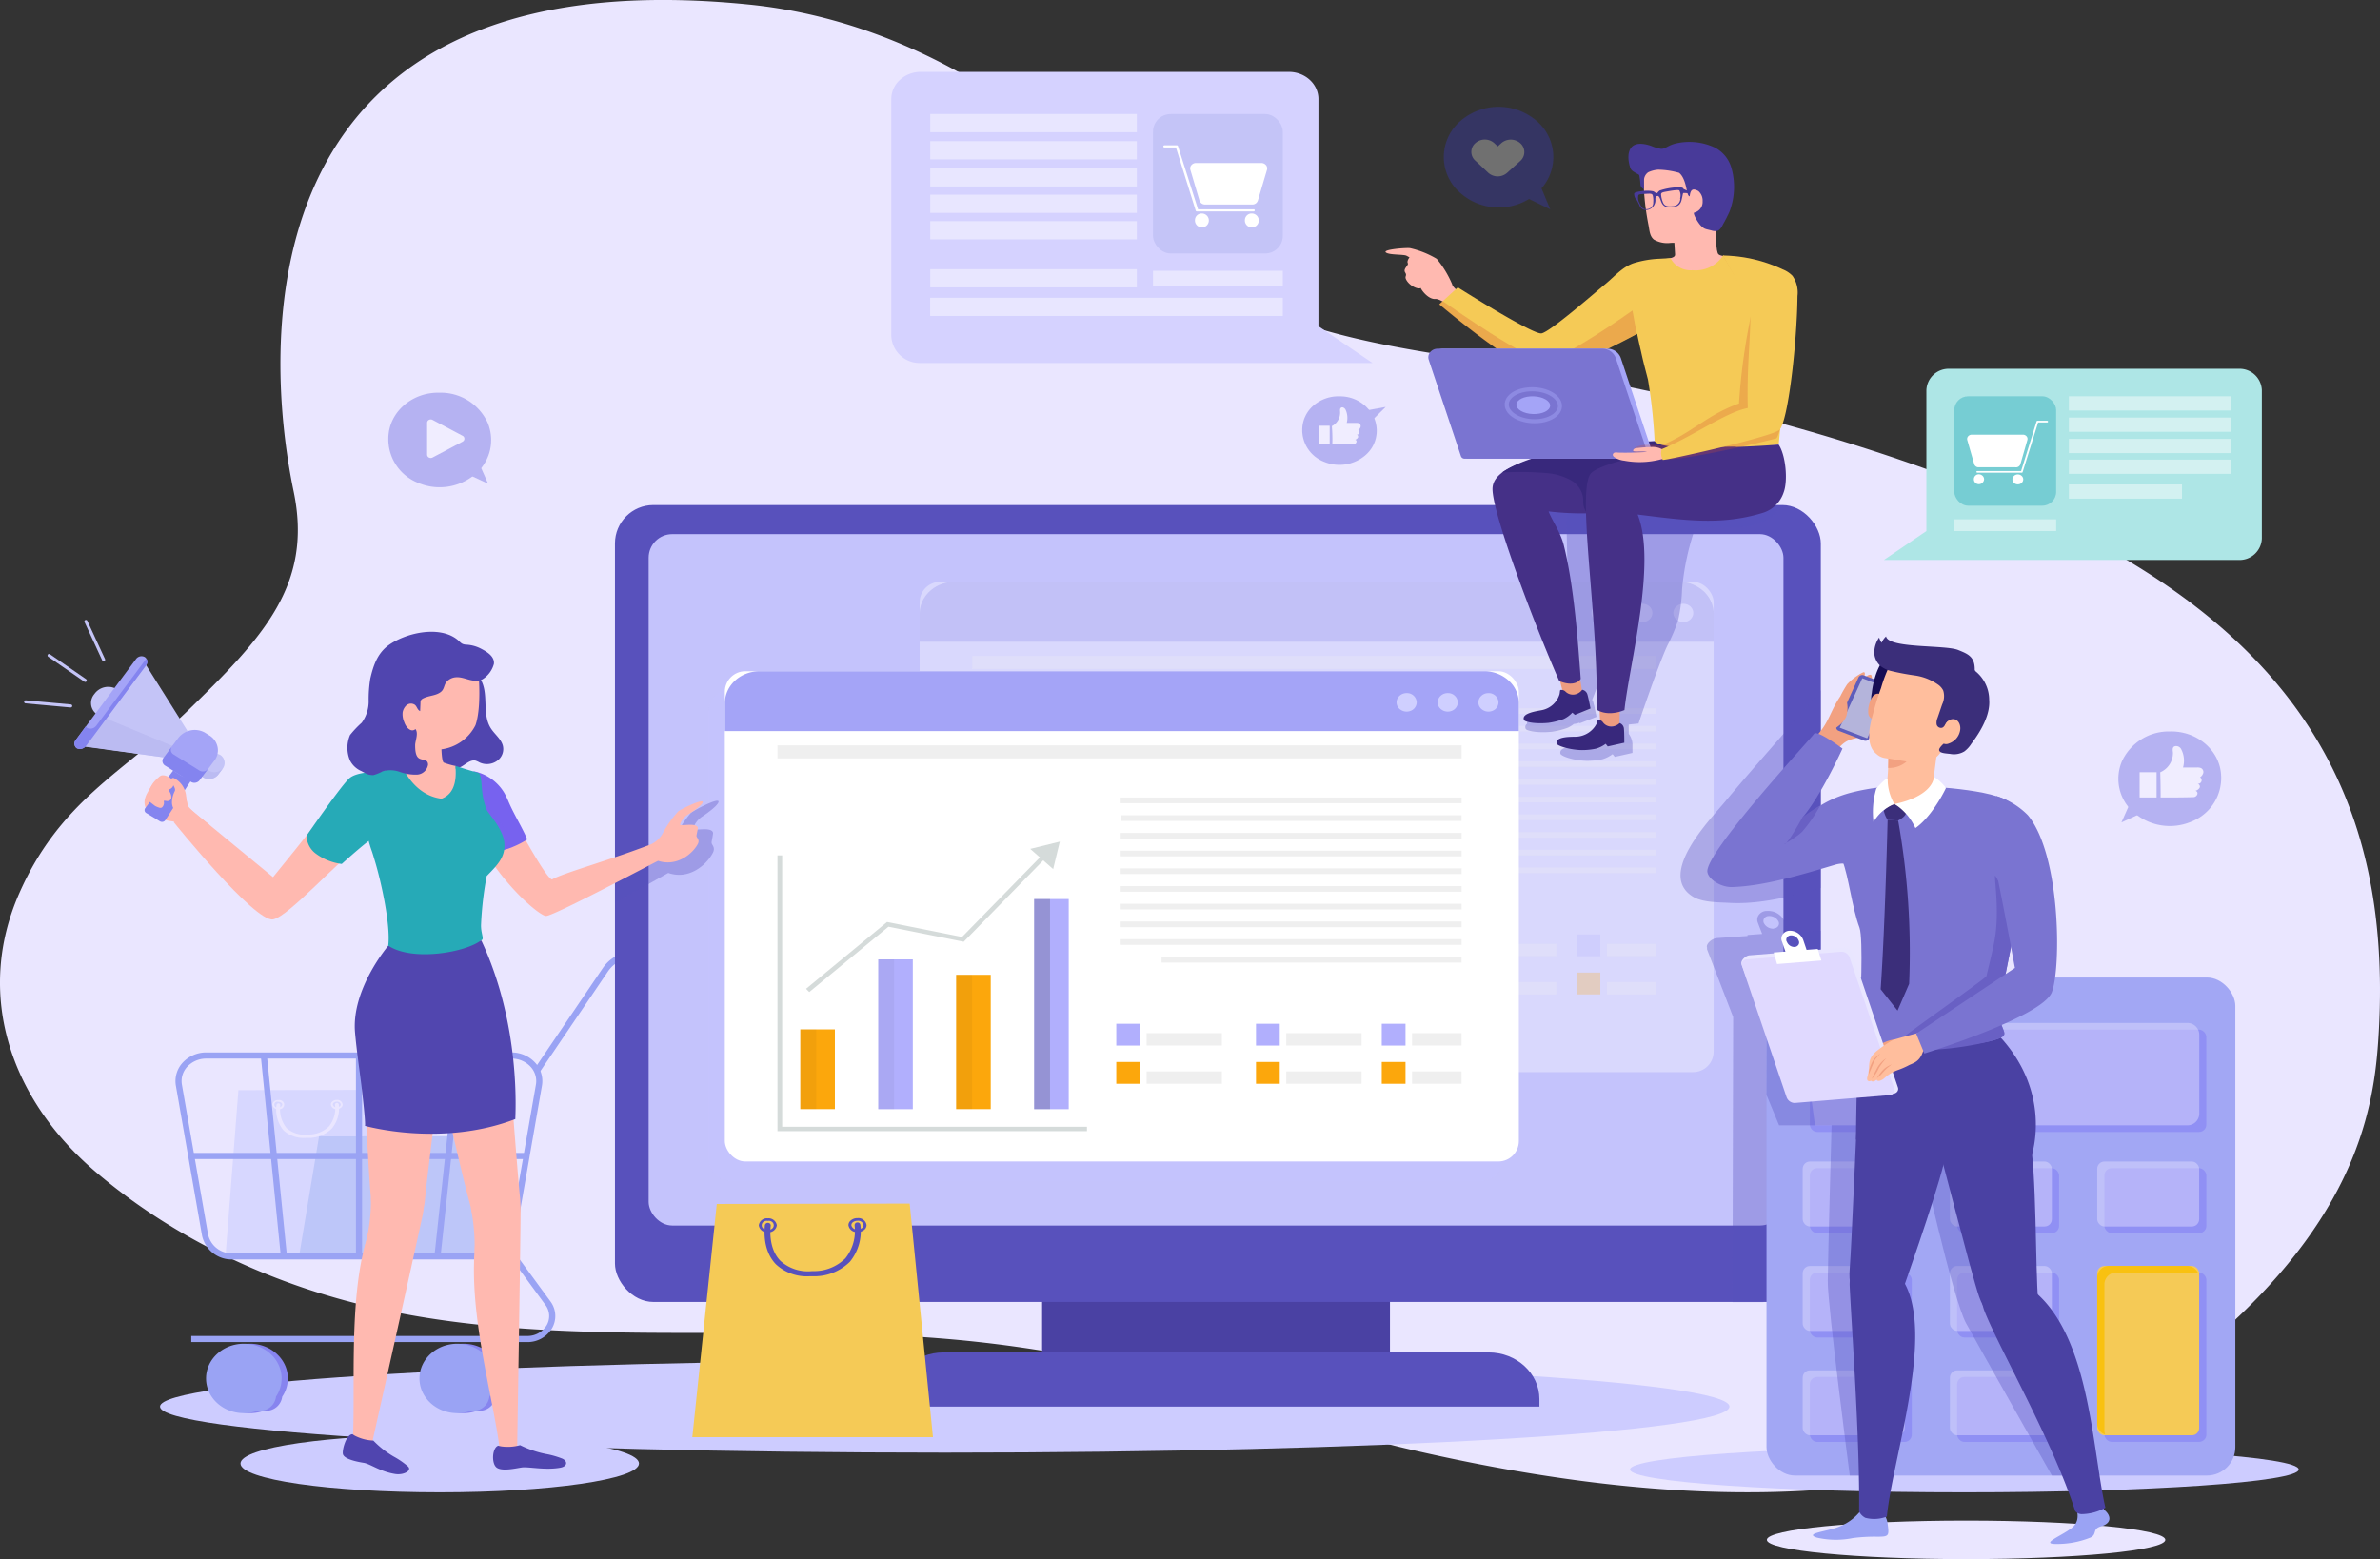 <svg xmlns="http://www.w3.org/2000/svg" width="582.202" height="381.487" viewBox="0 0 582.202 381.487">
  <rect x="0" y="0" width="582.202" height="381.487" fill="#333333" stroke="none"/>
  <g id="web-01" transform="translate(-8.077 -5.102)">
    <g id="OBJECTS" transform="translate(8.077 5.102)">
      <path id="Trazado_121280" data-name="Trazado 121280" d="M12.819,223.6c10.074-22.842,25.924-29.789,41.009-44.427C72.26,161.224,84.695,148.3,79.9,125.317,72.073,87.7,68.726-6.087,191.192,6.2c43.863,4.392,78.535,31.763,103.763,59.011,21.456,23.215,60.07,25.273,91.141,30.672,38.189,6.657,77.074,16.7,112.409,31.418,72.742,30.382,94.47,73.9,91.514,129.65-.9,16.848-3.839,43.378-38.835,74.423-47.295,41.914-115.96,47.521-198.607,28.283-18.908-4.405-36.779-11.324-55.4-16.572A313.026,313.026,0,0,0,237.4,332.526c-47.464-3.729-96.662,3.024-142.172-8.493-24.194-6.148-46.076-17.181-63.6-32.067C9.9,273.515,2.167,247.689,12.819,223.6Z" transform="translate(-8.077 -5.102)" fill="#eae6ff"/>
      <path id="Trazado_121281" data-name="Trazado 121281" d="M31.12,229.64c0,6.244,85.959,11.27,191.964,11.27s191.964-5.042,191.964-11.27-85.942-11.27-191.964-11.27S31.12,223.412,31.12,229.64Z" transform="translate(8.025 114.525)" fill="#cdccff"/>
      <path id="Trazado_121282" data-name="Trazado 121282" d="M140.187,237.04c0,3.887-21.83,7.055-48.738,7.055S42.71,240.973,42.71,237.04,64.523,230,91.448,230,140.187,233.122,140.187,237.04Z" transform="translate(16.124 121.049)" fill="#cdccff"/>
      <ellipse id="Elipse_4063" data-name="Elipse 4063" cx="81.78" cy="5.588" rx="81.78" ry="5.588" transform="translate(398.747 353.968)" fill="#cdccff"/>
      <path id="Trazado_121283" data-name="Trazado 121283" d="M43.7,176.018,40.56,216.43H82.5l-2.888-40.49Z" transform="translate(14.622 90.725)" fill="#d7d7ff"/>
      <path id="Trazado_121284" data-name="Trazado 121284" d="M47.31,178.669h0a1.187,1.187,0,0,1,.459-.835,1.4,1.4,0,0,1,.968-.289h0a1.287,1.287,0,0,1,1.243.5,1.063,1.063,0,0,1,0,1.247,1.287,1.287,0,0,1-1.243.5h0a1.311,1.311,0,0,1-1.427-1.124Zm1.427-.687a.728.728,0,1,0,0,1.374h0a.891.891,0,0,0,.985-.687C49.722,178.279,49.281,177.983,48.737,177.983ZM47.531,178.669Z" transform="translate(19.339 91.617)" fill="#eae6ff"/>
      <path id="Trazado_121285" data-name="Trazado 121285" d="M55.72,178.645h0a.978.978,0,0,1,.34-.718,1.657,1.657,0,0,1,1.1-.406h0a1.313,1.313,0,0,1,1.444,1.124.961.961,0,0,1-.442.8,1.65,1.65,0,0,1-1,.328h0A1.33,1.33,0,0,1,55.72,178.645Zm1.444-.687a1.126,1.126,0,0,0-.764.265.573.573,0,0,0-.2.421h0a.872.872,0,0,0,.968.687h0a1.187,1.187,0,0,0,.713-.219.6.6,0,0,0,.272-.468.891.891,0,0,0-.985-.687Z" transform="translate(25.216 91.61)" fill="#eae6ff"/>
      <path id="Trazado_121286" data-name="Trazado 121286" d="M55.091,186.546H55.5a8.059,8.059,0,0,0,5.963-2.295,7.724,7.724,0,0,0,1.7-5.9.417.417,0,0,0-.181-.281.49.49,0,0,0-.345-.078.468.468,0,0,0-.306.166.4.4,0,0,0-.085.317,7.039,7.039,0,0,1-1.461,5.229,7.1,7.1,0,0,1-5.283,2.014,6.567,6.567,0,0,1-5.1-1.561,7.333,7.333,0,0,1-1.546-5.572.4.4,0,0,0-.085-.317.48.48,0,0,0-.833.193,7.991,7.991,0,0,0,1.7,6.244,7.31,7.31,0,0,0,5.453,1.842Z" transform="translate(19.712 91.873)" fill="#eae6ff"/>
      <path id="Trazado_121287" data-name="Trazado 121287" d="M56.081,183.268,51.07,213.316l45.545-.094-4.6-30.032Z" transform="translate(21.966 94.792)" fill="#bdc6f9"/>
      <path id="Trazado_121288" data-name="Trazado 121288" d="M47.891,215.74c-5.1,0-9.241,3.8-9.241,8.491s4.138,8.491,9.241,8.491,9.241-3.8,9.241-8.491-4.141-8.483-9.241-8.491Zm0,12.487a3.943,3.943,0,1,0,0-.047Z" transform="translate(13.287 113.05)" fill="#8784ef"/>
      <path id="Trazado_121289" data-name="Trazado 121289" d="M47.008,215.74c-5.106-.009-9.252,3.789-9.258,8.481s4.13,8.5,9.236,8.5,9.247-3.8,9.247-8.491-4.127-8.483-9.224-8.491Zm0,12.487a3.942,3.942,0,1,0,0-.047Z" transform="translate(12.658 113.05)" fill="#9aa3f4"/>
      <path id="Trazado_121290" data-name="Trazado 121290" d="M78.628,215.74c-5.106-.009-9.252,3.789-9.258,8.481s4.13,8.5,9.236,8.5,9.247-3.8,9.247-8.491-4.127-8.483-9.224-8.491Zm0,12.487a3.942,3.942,0,1,0,0-.047Z" transform="translate(34.754 113.05)" fill="#8784ef"/>
      <path id="Trazado_121291" data-name="Trazado 121291" d="M77.721,215.74c-5.1,0-9.241,3.8-9.241,8.491s4.138,8.491,9.241,8.491,9.241-3.8,9.241-8.491-4.141-8.483-9.241-8.491Zm0,12.487a3.944,3.944,0,1,0,0-.047Z" transform="translate(34.132 113.05)" fill="#9aa3f4"/>
      <path id="Trazado_121292" data-name="Trazado 121292" d="M137.131,154.7H109.373a8.688,8.688,0,0,0-7.186,3.668L85.42,183.109" transform="translate(45.97 78.811)" fill="none" stroke="#9aa3f4" stroke-miterlimit="10" stroke-width="1.5"/>
      <path id="Trazado_121293" data-name="Trazado 121293" d="M46.924,219.713H108.9a6.651,6.651,0,0,0,6.642-5.2l6.421-36.791a5.9,5.9,0,0,0-1.548-4.97,7.051,7.051,0,0,0-5.094-2.194H40.5a7.051,7.051,0,0,0-5.094,2.194,5.9,5.9,0,0,0-1.548,4.97l6.421,36.791a6.651,6.651,0,0,0,6.642,5.2Z" transform="translate(9.888 87.708)" fill="none" stroke="#9aa3f4" stroke-miterlimit="10" stroke-width="1.5"/>
      <line id="Línea_140" data-name="Línea 140" y2="49.153" transform="translate(87.816 258.268)" fill="none" stroke="#9aa3f4" stroke-miterlimit="10" stroke-width="1.5"/>
      <line id="Línea_141" data-name="Línea 141" x1="82.069" transform="translate(46.79 282.852)" fill="none" stroke="#9aa3f4" stroke-miterlimit="10" stroke-width="1.5"/>
      <line id="Línea_142" data-name="Línea 142" x1="5.3" y2="49.153" transform="translate(107.012 258.268)" fill="none" stroke="#9aa3f4" stroke-miterlimit="10" stroke-width="1.5"/>
      <line id="Línea_143" data-name="Línea 143" x2="4.91" y2="49.153" transform="translate(64.542 258.268)" fill="none" stroke="#9aa3f4" stroke-miterlimit="10" stroke-width="1.5"/>
      <path id="Trazado_121294" data-name="Trazado 121294" d="M112.847,200.62,122.9,214.34a5.234,5.234,0,0,1,.292,5.764,6.212,6.212,0,0,1-5.389,2.962H35.62" transform="translate(11.17 104.569)" fill="none" stroke="#9aa3f4" stroke-miterlimit="10" stroke-width="1.5"/>
      <rect id="Rectángulo_30454" data-name="Rectángulo 30454" width="85.093" height="21.026" transform="translate(254.926 311.698)" fill="#4a41a3"/>
      <rect id="Rectángulo_30455" data-name="Rectángulo 30455" width="294.979" height="194.99" rx="9.39" transform="translate(150.433 123.576)" fill="#5851bc"/>
      <rect id="Rectángulo_30456" data-name="Rectángulo 30456" width="277.6" height="169.173" rx="5.77" transform="translate(158.673 130.693)" fill="#c4c3fc"/>
      <path id="Trazado_121295" data-name="Trazado 121295" d="M149.045,217.1H282.4c6.868,0,12.435,5.116,12.435,11.426v1.826H136.61v-1.826c0-6.31,5.567-11.426,12.435-11.426Z" transform="translate(81.741 113.813)" fill="#5851bc"/>
      <g id="Grupo_55601" data-name="Grupo 55601" transform="translate(224.96 142.369)" opacity="0.35">
        <rect id="Rectángulo_30457" data-name="Rectángulo 30457" width="194.24" height="119.957" rx="5.01" fill="#fff"/>
      </g>
      <g id="Grupo_55606" data-name="Grupo 55606" transform="translate(224.977 142.369)" opacity="0.25">
        <rect id="Rectángulo_30458" data-name="Rectángulo 30458" width="8.46" height="19.512" transform="translate(18.449 87.646)" fill="#fca70c"/>
        <rect id="Rectángulo_30459" data-name="Rectángulo 30459" width="8.46" height="36.65" transform="translate(37.509 70.507)" fill="#b1affd"/>
        <rect id="Rectángulo_30460" data-name="Rectángulo 30460" width="8.46" height="32.857" transform="translate(56.587 74.3)" fill="#fca70c"/>
        <rect id="Rectángulo_30461" data-name="Rectángulo 30461" width="8.46" height="51.417" transform="translate(75.647 55.741)" fill="#b1affd"/>
        <g id="Grupo_55602" data-name="Grupo 55602" transform="translate(37.509 70.507)" opacity="0.15">
          <rect id="Rectángulo_30462" data-name="Rectángulo 30462" width="3.89" height="36.65" opacity="0.26"/>
        </g>
        <g id="Grupo_55603" data-name="Grupo 55603" transform="translate(18.449 87.646)" opacity="0.15">
          <rect id="Rectángulo_30463" data-name="Rectángulo 30463" width="3.89" height="19.512" opacity="0.26"/>
        </g>
        <g id="Grupo_55604" data-name="Grupo 55604" transform="translate(75.647 55.741)" opacity="0.62">
          <rect id="Rectángulo_30464" data-name="Rectángulo 30464" width="3.89" height="51.417" opacity="0.26"/>
        </g>
        <g id="Grupo_55605" data-name="Grupo 55605" transform="translate(56.587 74.3)" opacity="0.15">
          <rect id="Rectángulo_30465" data-name="Rectángulo 30465" width="3.89" height="32.857" opacity="0.26"/>
        </g>
        <path id="Trazado_121296" data-name="Trazado 121296" d="M223.812,195.021H148.08V120.94h1.155v73.02h74.577Z" transform="translate(-135.22 -82.494)" fill="#d5dbda"/>
        <path id="Trazado_121297" data-name="Trazado 121297" d="M152.974,158.744l-.764-.8,19.808-16.343,18.347,3.668,19.859-20.323.866.718-20.318,20.776-18.432-3.684Z" transform="translate(-132.334 -80.245)" fill="#d5dbda"/>
        <path id="Trazado_121298" data-name="Trazado 121298" d="M190.079,129.742l-5.589-4.933,7.22-1.779Z" transform="translate(-109.777 -81.322)" fill="#d5dbda"/>
        <rect id="Rectángulo_30466" data-name="Rectángulo 30466" width="5.81" height="5.338" transform="translate(95.761 86.257)" fill="#b1affd"/>
        <rect id="Rectángulo_30467" data-name="Rectángulo 30467" width="5.81" height="5.338" transform="translate(95.761 95.607)" fill="#fca70c"/>
        <rect id="Rectángulo_30468" data-name="Rectángulo 30468" width="18.415" height="3.028" transform="translate(103.168 97.917)" fill="#efefef"/>
        <rect id="Rectángulo_30469" data-name="Rectángulo 30469" width="18.415" height="3.028" transform="translate(103.168 88.567)" fill="#efefef"/>
        <rect id="Rectángulo_30470" data-name="Rectángulo 30470" width="5.81" height="5.338" transform="translate(129.924 86.257)" fill="#b1affd"/>
        <rect id="Rectángulo_30471" data-name="Rectángulo 30471" width="5.81" height="5.338" transform="translate(129.924 95.607)" fill="#fca70c"/>
        <rect id="Rectángulo_30472" data-name="Rectángulo 30472" width="18.415" height="3.028" transform="translate(137.331 97.917)" fill="#efefef"/>
        <rect id="Rectángulo_30473" data-name="Rectángulo 30473" width="18.415" height="3.028" transform="translate(137.331 88.567)" fill="#efefef"/>
        <rect id="Rectángulo_30474" data-name="Rectángulo 30474" width="5.81" height="5.338" transform="translate(160.689 86.257)" fill="#b1affd"/>
        <rect id="Rectángulo_30475" data-name="Rectángulo 30475" width="5.81" height="5.338" transform="translate(160.689 95.607)" fill="#fca70c"/>
        <rect id="Rectángulo_30476" data-name="Rectángulo 30476" width="12.112" height="3.028" transform="translate(168.113 97.917)" fill="#efefef"/>
        <rect id="Rectángulo_30477" data-name="Rectángulo 30477" width="12.112" height="3.028" transform="translate(168.113 88.567)" fill="#efefef"/>
        <rect id="Rectángulo_30478" data-name="Rectángulo 30478" width="83.377" height="1.389" transform="translate(96.848 35.246)" fill="#efefef"/>
        <rect id="Rectángulo_30479" data-name="Rectángulo 30479" width="167.365" height="3.184" transform="translate(12.86 18.154)" fill="#efefef"/>
        <rect id="Rectángulo_30480" data-name="Rectángulo 30480" width="83.632" height="1.389" transform="translate(96.594 39.569)" fill="#efefef"/>
        <rect id="Rectángulo_30481" data-name="Rectángulo 30481" width="83.632" height="1.389" transform="translate(96.594 30.906)" fill="#efefef"/>
        <rect id="Rectángulo_30482" data-name="Rectángulo 30482" width="83.632" height="1.389" transform="translate(96.594 43.909)" fill="#efefef"/>
        <rect id="Rectángulo_30483" data-name="Rectángulo 30483" width="83.632" height="1.389" transform="translate(96.594 48.248)" fill="#efefef"/>
        <rect id="Rectángulo_30484" data-name="Rectángulo 30484" width="83.632" height="1.389" transform="translate(96.594 52.572)" fill="#efefef"/>
        <rect id="Rectángulo_30485" data-name="Rectángulo 30485" width="83.632" height="1.389" transform="translate(96.594 56.911)" fill="#efefef"/>
        <rect id="Rectángulo_30486" data-name="Rectángulo 30486" width="83.632" height="1.389" transform="translate(96.594 61.235)" fill="#efefef"/>
        <rect id="Rectángulo_30487" data-name="Rectángulo 30487" width="83.632" height="1.389" transform="translate(96.594 65.574)" fill="#efefef"/>
        <rect id="Rectángulo_30488" data-name="Rectángulo 30488" width="73.388" height="1.389" transform="translate(106.837 69.898)" fill="#efefef"/>
        <path id="Trazado_121299" data-name="Trazado 121299" d="M326.222,96.31H149c-4.691,0-8.494,3.494-8.494,7.8v6.852H334.733v-6.852a7.5,7.5,0,0,0-2.494-5.524,8.892,8.892,0,0,0-6.017-2.28Z" transform="translate(-140.51 -96.31)" fill="#7a7ae5"/>
        <path id="Trazado_121300" data-name="Trazado 121300" d="M242.167,101.988a2.267,2.267,0,0,1-1.509,2.1,2.625,2.625,0,0,1-2.69-.481,2.132,2.132,0,0,1-.542-2.468,2.474,2.474,0,0,1,2.277-1.4,2.371,2.371,0,0,1,2.463,2.248Z" transform="translate(-72.915 -94.386)" fill="#cfcfff"/>
        <ellipse id="Elipse_4064" data-name="Elipse 4064" cx="2.446" cy="2.248" rx="2.446" ry="2.248" transform="translate(174.348 5.354)" fill="#cfcfff"/>
        <ellipse id="Elipse_4065" data-name="Elipse 4065" cx="2.446" cy="2.248" rx="2.446" ry="2.248" transform="translate(184.353 5.354)" fill="#cfcfff"/>
      </g>
      <rect id="Rectángulo_30489" data-name="Rectángulo 30489" width="194.24" height="119.957" rx="5.01" transform="translate(173.367 168.905)" fill="#c4c3fc" opacity="0.55"/>
      <rect id="Rectángulo_30490" data-name="Rectángulo 30490" width="194.24" height="119.957" rx="5.01" transform="translate(177.308 164.238)" fill="#fff"/>
      <rect id="Rectángulo_30491" data-name="Rectángulo 30491" width="8.46" height="19.512" transform="translate(195.774 251.868)" fill="#fca70c"/>
      <rect id="Rectángulo_30492" data-name="Rectángulo 30492" width="8.46" height="36.65" transform="translate(214.835 234.744)" fill="#b1affd"/>
      <rect id="Rectángulo_30493" data-name="Rectángulo 30493" width="8.46" height="32.857" transform="translate(233.895 238.522)" fill="#fca70c"/>
      <rect id="Rectángulo_30494" data-name="Rectángulo 30494" width="8.46" height="51.417" transform="translate(252.973 219.978)" fill="#b1affd"/>
      <g id="Grupo_55607" data-name="Grupo 55607" transform="translate(214.835 234.744)" opacity="0.15">
        <rect id="Rectángulo_30495" data-name="Rectángulo 30495" width="3.89" height="36.65" opacity="0.26"/>
      </g>
      <g id="Grupo_55608" data-name="Grupo 55608" transform="translate(195.774 251.868)" opacity="0.15">
        <rect id="Rectángulo_30496" data-name="Rectángulo 30496" width="3.89" height="19.512" opacity="0.26"/>
      </g>
      <g id="Grupo_55609" data-name="Grupo 55609" transform="translate(252.973 219.978)" opacity="0.62">
        <rect id="Rectángulo_30497" data-name="Rectángulo 30497" width="3.89" height="51.417" opacity="0.26"/>
      </g>
      <g id="Grupo_55610" data-name="Grupo 55610" transform="translate(233.895 238.522)" opacity="0.15">
        <rect id="Rectángulo_30498" data-name="Rectángulo 30498" width="3.89" height="32.857" opacity="0.26"/>
      </g>
      <path id="Trazado_121301" data-name="Trazado 121301" d="M195.745,206.653H120.03V139.19h1.155v66.4h74.56Z" transform="translate(70.155 70.111)" fill="#d5dbda"/>
      <path id="Trazado_121302" data-name="Trazado 121302" d="M124.931,172.754l-.781-.8,19.808-16.343,18.347,3.668,19.876-20.323.849.7-20.318,20.791L144.3,156.77Z" transform="translate(73.034 69.982)" fill="#d5dbda"/>
      <path id="Trazado_121303" data-name="Trazado 121303" d="M162.036,143.758l-5.606-4.948,7.237-1.779Z" transform="translate(95.592 68.9)" fill="#d5dbda"/>
      <rect id="Rectángulo_30499" data-name="Rectángulo 30499" width="5.81" height="5.338" transform="translate(273.07 250.494)" fill="#b1affd"/>
      <rect id="Rectángulo_30500" data-name="Rectángulo 30500" width="5.81" height="5.338" transform="translate(273.07 259.844)" fill="#fca70c"/>
      <rect id="Rectángulo_30501" data-name="Rectángulo 30501" width="18.415" height="3.028" transform="translate(280.493 262.154)" fill="#efefef"/>
      <rect id="Rectángulo_30502" data-name="Rectángulo 30502" width="18.415" height="3.028" transform="translate(280.493 252.789)" fill="#efefef"/>
      <rect id="Rectángulo_30503" data-name="Rectángulo 30503" width="5.81" height="5.338" transform="translate(307.249 250.494)" fill="#b1affd"/>
      <rect id="Rectángulo_30504" data-name="Rectángulo 30504" width="5.81" height="5.338" transform="translate(307.249 259.844)" fill="#fca70c"/>
      <rect id="Rectángulo_30505" data-name="Rectángulo 30505" width="18.415" height="3.028" transform="translate(314.656 262.154)" fill="#efefef"/>
      <rect id="Rectángulo_30506" data-name="Rectángulo 30506" width="18.415" height="3.028" transform="translate(314.656 252.789)" fill="#efefef"/>
      <rect id="Rectángulo_30507" data-name="Rectángulo 30507" width="5.81" height="5.338" transform="translate(338.015 250.494)" fill="#b1affd"/>
      <rect id="Rectángulo_30508" data-name="Rectángulo 30508" width="5.81" height="5.338" transform="translate(338.015 259.844)" fill="#fca70c"/>
      <rect id="Rectángulo_30509" data-name="Rectángulo 30509" width="12.112" height="3.028" transform="translate(345.421 262.154)" fill="#efefef"/>
      <rect id="Rectángulo_30510" data-name="Rectángulo 30510" width="12.112" height="3.028" transform="translate(345.421 252.789)" fill="#efefef"/>
      <rect id="Rectángulo_30511" data-name="Rectángulo 30511" width="83.377" height="1.389" transform="translate(274.157 199.483)" fill="#efefef"/>
      <rect id="Rectángulo_30512" data-name="Rectángulo 30512" width="167.365" height="3.184" transform="translate(190.185 182.375)" fill="#efefef"/>
      <rect id="Rectángulo_30513" data-name="Rectángulo 30513" width="83.632" height="1.389" transform="translate(273.919 203.807)" fill="#efefef"/>
      <rect id="Rectángulo_30514" data-name="Rectángulo 30514" width="83.632" height="1.389" transform="translate(273.919 195.144)" fill="#efefef"/>
      <rect id="Rectángulo_30515" data-name="Rectángulo 30515" width="83.632" height="1.389" transform="translate(273.919 208.146)" fill="#efefef"/>
      <rect id="Rectángulo_30516" data-name="Rectángulo 30516" width="83.632" height="1.389" transform="translate(273.919 212.47)" fill="#efefef"/>
      <rect id="Rectángulo_30517" data-name="Rectángulo 30517" width="83.632" height="1.389" transform="translate(273.919 216.809)" fill="#efefef"/>
      <rect id="Rectángulo_30518" data-name="Rectángulo 30518" width="83.632" height="1.389" transform="translate(273.919 221.133)" fill="#efefef"/>
      <rect id="Rectángulo_30519" data-name="Rectángulo 30519" width="83.632" height="1.389" transform="translate(273.919 225.473)" fill="#efefef"/>
      <rect id="Rectángulo_30520" data-name="Rectángulo 30520" width="83.632" height="1.389" transform="translate(273.919 229.796)" fill="#efefef"/>
      <rect id="Rectángulo_30521" data-name="Rectángulo 30521" width="73.388" height="1.389" transform="translate(284.146 234.136)" fill="#efefef"/>
      <path id="Trazado_121304" data-name="Trazado 121304" d="M298.172,110.32H120.954c-4.691,0-8.494,3.494-8.494,7.8v6.852H306.683v-6.852a7.5,7.5,0,0,0-2.494-5.524A8.891,8.891,0,0,0,298.172,110.32Z" transform="translate(64.865 53.918)" fill="#a4a4f7"/>
      <path id="Trazado_121305" data-name="Trazado 121305" d="M214.106,116a2.268,2.268,0,0,1-1.513,2.1,2.624,2.624,0,0,1-2.692-.488,2.131,2.131,0,0,1-.531-2.474,2.477,2.477,0,0,1,2.289-1.39A2.353,2.353,0,0,1,214.106,116Z" transform="translate(132.453 55.842)" fill="#cfcfff"/>
      <path id="Trazado_121306" data-name="Trazado 121306" d="M220.027,116a2.268,2.268,0,0,1-1.513,2.1,2.624,2.624,0,0,1-2.692-.488,2.131,2.131,0,0,1-.531-2.474,2.477,2.477,0,0,1,2.289-1.39A2.37,2.37,0,0,1,220.027,116Z" transform="translate(136.59 55.842)" fill="#cfcfff"/>
      <path id="Trazado_121307" data-name="Trazado 121307" d="M225.887,116a2.267,2.267,0,0,1-1.509,2.1,2.625,2.625,0,0,1-2.69-.481,2.132,2.132,0,0,1-.542-2.468,2.474,2.474,0,0,1,2.277-1.4A2.371,2.371,0,0,1,225.887,116Z" transform="translate(140.685 55.842)" fill="#cfcfff"/>
      <path id="Trazado_121308" data-name="Trazado 121308" d="M283.192,84.36H237.7q.476,20.292.764,40.662a14.974,14.974,0,0,1-.832,6.134h0c-.595,0-.34.156-.544,1.139h0c-1.835,2.763-5.419,4.261-8.919,4.979a.807.807,0,0,0,0,.453.95.95,0,0,0-.34,1.264c.2.453,2.82,1.061,6.371.7a17.919,17.919,0,0,0,3.941-1,6.213,6.213,0,0,0,1.444-.905,5.474,5.474,0,0,0,1.342-.3l.136.125,4.077-1.561s-.442-2.357-.8-3.59a2.128,2.128,0,0,0-.272-.578,159.711,159.711,0,0,0,7.916-26.114c-.747,10.926-5.1,33.373-5.368,34.137a6.23,6.23,0,0,1-5.1,3.34c-.968,0-5.708-.172-5.2,1.826.136.484,2.582,1.561,6.15,1.717a18.769,18.769,0,0,0,4.077-.359,7.925,7.925,0,0,0,2.531-1.264l.544.671,4.315-.968v-2.263a4.694,4.694,0,0,0-.917-2.419v-2.263l2.4-.25s4.808-14.282,7.084-19.137a39.35,39.35,0,0,0,2.582-6.088,39.38,39.38,0,0,0,.985-7.6A62.71,62.71,0,0,1,268.854,91.1a1.811,1.811,0,0,1,.408-.8,2.424,2.424,0,0,1,1.58-.5c6.116-.515,8.9.437,12.741-.656,5.1-1.436,5.572-3.543,5.827-3.637A17.012,17.012,0,0,0,283.192,84.36Z" transform="translate(145.403 39.356)" fill="#5851bc" opacity="0.35"/>
      <g id="Grupo_55611" data-name="Grupo 55611" transform="translate(411.093 168.873)" opacity="0.35">
        <path id="Trazado_121309" data-name="Trazado 121309" d="M284.387,161.679V113.29c-7.865,9.459-15.663,17.951-23.528,27.41-3.4,4.105-16.784,17.7-7.662,23.164,2.327,1.389,6.387,1.327,8.494,1.452,7.271.468,14.474-1.374,21.558-3.215A5.385,5.385,0,0,1,284.387,161.679Z" transform="translate(-250.068 -113.29)" fill="#5851bc"/>
      </g>
      <path id="Trazado_121310" data-name="Trazado 121310" d="M281.738,152.741l-4.383.312-.085-.234-3.4.25-1.019-2.669a4.422,4.422,0,0,0-4.3-2.5,2.392,2.392,0,0,0-1.969.948,1.991,1.991,0,0,0-.205,2.034c.17.468.68,1.764,1.019,2.638l-3.584.265v.234l-7.39.515c-1.155,0-2.888,1.389-2.514,2.357v.14a1.438,1.438,0,0,0,0,.265L260.3,173.86l-.17,69.758h7.56l14.032-50.106Zm-11.535-.515a2.5,2.5,0,0,1-2.412-1.4,1.133,1.133,0,0,1,.121-1.144,1.36,1.36,0,0,1,1.1-.542,2.52,2.52,0,0,1,2.412,1.4,1.135,1.135,0,0,1-.15,1.11,1.361,1.361,0,0,1-1.073.529Z" transform="translate(163.675 74.995)" fill="#5851bc" opacity="0.35"/>
      <path id="Trazado_121311" data-name="Trazado 121311" d="M115.164,133.631a34.561,34.561,0,0,0-4.383,6.774,7.1,7.1,0,0,1-4.094,3.372c-3.245,1.374-6.8,2.669-10.057,3.887v7.914c6.8-3.762,12.945-7.258,13.047-7.289,5.2,1.811,9.53-2.154,10.94-5.011.612-1.28-.323-1.811-.357-2.419,0-.312.425-2.17.357-2.419-.408-1.67-5.3-.2-4.893-1a5.787,5.787,0,0,1,2.039-2.81c2.378-1.561,4.213-3.122,4.213-3.793C121.976,129.76,115.741,133.069,115.164,133.631Z" transform="translate(53.804 65.306)" fill="#5851bc" opacity="0.35"/>
      <rect id="Rectángulo_30522" data-name="Rectángulo 30522" width="114.686" height="121.861" rx="6.95" transform="translate(432.128 239.177)" fill="#a2a7f4"/>
      <rect id="Rectángulo_30523" data-name="Rectángulo 30523" width="96.984" height="25.037" rx="1.77" transform="translate(442.728 251.93)" fill="#9090f4"/>
      <rect id="Rectángulo_30524" data-name="Rectángulo 30524" width="24.938" height="15.89" rx="1.77" transform="translate(442.728 285.833)" fill="#9090f4"/>
      <rect id="Rectángulo_30525" data-name="Rectángulo 30525" width="24.938" height="15.89" rx="1.77" transform="translate(478.76 285.833)" fill="#9090f4"/>
      <rect id="Rectángulo_30526" data-name="Rectángulo 30526" width="24.938" height="15.89" rx="1.77" transform="translate(514.791 285.833)" fill="#9090f4"/>
      <rect id="Rectángulo_30527" data-name="Rectángulo 30527" width="24.938" height="15.89" rx="1.77" transform="translate(442.728 311.37)" fill="#9090f4"/>
      <rect id="Rectángulo_30528" data-name="Rectángulo 30528" width="24.938" height="15.89" rx="1.77" transform="translate(478.76 311.37)" fill="#9090f4"/>
      <rect id="Rectángulo_30529" data-name="Rectángulo 30529" width="24.938" height="15.89" rx="1.77" transform="translate(442.728 336.922)" fill="#9090f4"/>
      <rect id="Rectángulo_30530" data-name="Rectángulo 30530" width="24.938" height="15.89" rx="1.77" transform="translate(478.76 336.922)" fill="#9090f4"/>
      <rect id="Rectángulo_30531" data-name="Rectángulo 30531" width="24.938" height="41.427" rx="1.77" transform="translate(514.791 311.37)" fill="#9090f4"/>
      <g id="Grupo_55612" data-name="Grupo 55612" transform="translate(440.979 250.307)" opacity="0.45">
        <path id="Trazado_121312" data-name="Trazado 121312" d="M267.66,168.223a2.893,2.893,0,0,1,3.007-2.763h91a2.893,2.893,0,0,1,3.007,2.763v19.5a2.907,2.907,0,0,1-3.007,2.778h-91" transform="translate(-267.66 -165.46)" fill="#e2deff"/>
        <rect id="Rectángulo_30532" data-name="Rectángulo 30532" width="24.938" height="15.89" rx="1.77" transform="translate(0 33.903)" fill="#e2deff"/>
        <rect id="Rectángulo_30533" data-name="Rectángulo 30533" width="24.938" height="15.89" rx="1.77" transform="translate(36.014 33.903)" fill="#e2deff"/>
        <rect id="Rectángulo_30534" data-name="Rectángulo 30534" width="24.938" height="15.89" rx="1.77" transform="translate(72.046 33.903)" fill="#e2deff"/>
        <rect id="Rectángulo_30535" data-name="Rectángulo 30535" width="24.938" height="15.89" rx="1.77" transform="translate(0 59.456)" fill="#e2deff"/>
        <rect id="Rectángulo_30536" data-name="Rectángulo 30536" width="24.938" height="15.89" rx="1.77" transform="translate(36.014 59.456)" fill="#e2deff"/>
        <rect id="Rectángulo_30537" data-name="Rectángulo 30537" width="24.938" height="15.89" rx="1.77" transform="translate(0 84.992)" fill="#e2deff"/>
        <rect id="Rectángulo_30538" data-name="Rectángulo 30538" width="24.938" height="15.89" rx="1.77" transform="translate(36.014 84.992)" fill="#e2deff"/>
      </g>
      <rect id="Rectángulo_30539" data-name="Rectángulo 30539" width="24.938" height="41.427" rx="1.77" transform="translate(513.025 309.762)" fill="#f5ca56"/>
      <path id="Trazado_121313" data-name="Trazado 121313" d="M311.837,243.827v-35.9a2.907,2.907,0,0,1,3.007-2.778h18.891a3.279,3.279,0,0,1,1.036.187,2.991,2.991,0,0,0-2.8-1.8H313.077a2.893,2.893,0,0,0-3.007,2.763v35.9a2.766,2.766,0,0,0,1.954,2.591,2.6,2.6,0,0,1-.187-.968Z" transform="translate(202.955 106.207)" fill="#f9c110"/>
      <path id="Trazado_121314" data-name="Trazado 121314" d="M262.45,182.484l3.075,7.43h12.843s-.883,32.108-.934,38.133,5.385,47.561,5.385,47.561h7.441l-.781-52.369,10.566-26.879s7.933,35.979,11.229,41.989,20.98,37.259,20.98,37.259h6.8l-17.532-68.883L313.991,182.8l-37.917-16.3-13.59,1.233" transform="translate(169.678 85.43)" fill="#5851bc" opacity="0.35"/>
      <path id="Trazado_121315" data-name="Trazado 121315" d="M113.75,193.864l-5.98,57.052h58.863l-5.691-57.145Z" transform="translate(61.588 100.727)" fill="#f5ca56"/>
      <path id="Trazado_121316" data-name="Trazado 121316" d="M117.34,197.8h0a1.993,1.993,0,0,1,2.191-1.717h0a2.048,2.048,0,0,1,2.225,1.7,2.011,2.011,0,0,1-2.208,1.717h0A2.013,2.013,0,0,1,117.34,197.8Zm2.191-1.077a1.242,1.242,0,0,0-1.261.441,1.02,1.02,0,0,0,0,1.24,1.242,1.242,0,0,0,1.261.441h0a1.242,1.242,0,0,0,1.261-.441,1.02,1.02,0,0,0,0-1.24,1.242,1.242,0,0,0-1.261-.441ZM117.68,197.8Z" transform="translate(68.276 102.02)" fill="#5851bc"/>
      <path id="Trazado_121317" data-name="Trazado 121317" d="M130.25,197.769h0a1.5,1.5,0,0,1,.527-1.108,2.425,2.425,0,0,1,1.7-.609h0a2.013,2.013,0,0,1,2.208,1.7,1.52,1.52,0,0,1-.663,1.233,2.515,2.515,0,0,1-1.529.484h0A2.033,2.033,0,0,1,130.25,197.769Zm2.208-1.061a1.789,1.789,0,0,0-1.189.406.946.946,0,0,0-.306.656h0a1.359,1.359,0,0,0,1.495,1.061h0a1.887,1.887,0,0,0,1.087-.343.9.9,0,0,0,.408-.734,1.327,1.327,0,0,0-1.495-1.046Z" transform="translate(77.297 102.003)" fill="#5851bc"/>
      <path id="Trazado_121318" data-name="Trazado 121318" d="M129.283,209.891h.629a12.421,12.421,0,0,0,9.14-3.543,11.858,11.858,0,0,0,2.565-9.053.7.7,0,0,0-.8-.562.668.668,0,0,0-.612.734,10.723,10.723,0,0,1-2.259,8.039,10.914,10.914,0,0,1-8.086,3.122,10.044,10.044,0,0,1-7.814-2.513c-3.143-3.215-2.378-8.491-2.361-8.554a.668.668,0,0,0-.612-.734.742.742,0,0,0-.815.546c0,.25-.866,5.932,2.718,9.615a11.134,11.134,0,0,0,8.307,2.9Z" transform="translate(68.853 102.385)" fill="#5851bc"/>
      <path id="Trazado_121319" data-name="Trazado 121319" d="M82.394,112.024c2.276,3.606.306,8.554,2.616,12.16.917,1.436,2.48,2.576,2.922,4.2a3.509,3.509,0,0,1-1.419,3.769,4.283,4.283,0,0,1-4.323.352,5.571,5.571,0,0,0-.883-.406c-1.138-.3-2.157.624-3.143,1.233a5.083,5.083,0,0,1-4.128.671,5.708,5.708,0,0,1-3.4-3.793c-1.7-4.542-.476-9.506,1.036-14.048.764-2.279,1.886-4.823,4.315-5.651" transform="translate(35.066 54.024)" fill="#5045af"/>
      <path id="Trazado_121320" data-name="Trazado 121320" d="M131.751,141.623c0,.5.883.937.323,2-1.24,2.357-5.1,5.635-9.7,4.121-.2,0-25.482,13.486-27.419,13.486s-15.2-11.535-19.553-25.8c-1.019-3.4-.629-7.4,2.854-9.116a7.961,7.961,0,0,1,4.757,3.9c2.888,4.979,11.484,21.478,13.387,22.1,2.378-1.467,13.947-4.683,23.324-8.273a6.285,6.285,0,0,0,3.635-2.794,27.313,27.313,0,0,1,3.89-5.572c.493-.484,6.048-3.2,6.048-2.31,0,.515-1.7,1.889-3.754,3.122a4.718,4.718,0,0,0-1.8,2.31c-.374.656,3.975-.546,4.332.827C132.125,139.874,131.734,141.435,131.751,141.623Z" transform="translate(38.626 62.887)" fill="#ffb9b0"/>
      <path id="Trazado_121321" data-name="Trazado 121321" d="M77.584,126a11.29,11.29,0,0,1,7.543,5.37,21.4,21.4,0,0,1,1.036,2.17c1.342,3.122,3.194,5.994,4.536,9.131a20.509,20.509,0,0,1-5.946,2.638,13.487,13.487,0,0,1-5.521.687,3.088,3.088,0,0,1-.934-.187,3.185,3.185,0,0,1-.968-.765c-.578-.609-1.138-1.233-1.7-1.857a5.078,5.078,0,0,1-1.138-1.779,5.161,5.161,0,0,1,.272-2.763" transform="translate(38.279 62.713)" fill="#7762ef"/>
      <g id="Grupo_55613" data-name="Grupo 55613" transform="translate(117.635 196.995)" opacity="0.35">
        <path id="Trazado_121322" data-name="Trazado 121322" d="M78.864,131.671a1.136,1.136,0,0,0-.442-.343.825.825,0,0,0-.9.375,1.611,1.611,0,0,0-.187.968,11.851,11.851,0,0,0,.646,3.762l-.442,6.65h0a13.408,13.408,0,0,0,5.1-.687c.781-.265,1.7-.546,2.48-.858C84.334,137.79,81.565,134.637,78.864,131.671Z" transform="translate(-77.323 -131.306)" fill="#7762ef"/>
      </g>
      <path id="Trazado_121323" data-name="Trazado 121323" d="M78.8,122.242s0,4.168.612,4.433a17.7,17.7,0,0,0,2.922.827v8.6L69.864,134.37l-8.494-4.386s8.919-2.716,8.987-3.528-.476-5.416-.476-5.416" transform="translate(29.164 59.931)" fill="#ffb9b0"/>
      <path id="Trazado_121324" data-name="Trazado 121324" d="M61.4,207.4h0c-3.4,14.876-1.784,35.292-2.548,46.484.17,0,4.638.562,4.638.562s10.55-47.187,12.469-56.193a10.216,10.216,0,0,0,.238-1.764c.459-6.79-6.2-7.133-9.955-1.561a23.324,23.324,0,0,0-1.7,3.028c-.2.453-.408.89-.612,1.374h0a42.136,42.136,0,0,0-1.7,4.683v.172c-.153.484-.272.968-.408,1.452v.109C61.636,206.383,61.517,206.882,61.4,207.4Z" transform="translate(27.403 99.197)" fill="#ffb9b0"/>
      <path id="Trazado_121325" data-name="Trazado 121325" d="M80.205,170.69c-.136,1.233-.849,7.087-1.7,14.048-.73,5.807-1.546,12.347-2.157,17.545-.476,3.887-.815,6.977-.951,8.445a18.176,18.176,0,0,1-.374,2.5h0c-1.614,6.79-6.71,7.18-9.819,5.6a7.536,7.536,0,0,1-1.172-.734,3.568,3.568,0,0,1-1.325-2.014h0c-.2-1.389-.391-3.294-.578-5.557h0c-.374-4.417-.7-10.084-.985-15.609-.34-6.79-.544-13.33-.595-17.014v-.609c0-11.317,11.28-18.575,18.313-15.063l.238.109.272.156c.8.484,1.07,2.185,1.087,4.121C80.409,167.865,80.307,169.41,80.205,170.69Z" transform="translate(28.591 82.536)" fill="#ffb9b0"/>
      <path id="Trazado_121326" data-name="Trazado 121326" d="M63.118,195.756l-.866-2.966h0a43.748,43.748,0,0,1-1.07,10.349v.172c-.119.468-.255.968-.408,1.452v.109a7.265,7.265,0,0,0-.374,1.561h0c0,1.342,3.109-4.683,3.822-6.025l.136-.281L63.509,197Z" transform="translate(28.486 100.177)" fill="#ffb9b0"/>
      <path id="Trazado_121327" data-name="Trazado 121327" d="M76.336,210.124h0c-.323,15.609,4.91,33.872,6.3,45.189.153,0,4.264-.515,4.264-.515s.781-47.686.832-57.114a11.712,11.712,0,0,0-.1-1.8c-.832-6.868-6.9-5.7-9.241.749a26.8,26.8,0,0,0-.985,3.418l-.306,1.561h0a46.134,46.134,0,0,0-.612,5.1v.172a8.118,8.118,0,0,1-.1,1.561v.125C76.353,209.047,76.353,209.594,76.336,210.124Z" transform="translate(39.612 99.31)" fill="#ffb9b0"/>
      <path id="Trazado_121328" data-name="Trazado 121328" d="M83.665,220.783a5.6,5.6,0,0,1-1.189-.468,3.2,3.2,0,0,1-1.546-1.7h0c-.442-1.342-.985-3.215-1.563-5.416V213.1c-1.155-4.292-2.514-9.865-3.771-15.3-1.563-6.665-2.973-13.127-3.686-16.8,0-.2-.7-2.872-.73-3.122C69,166.51,78.653,159.158,85.669,161.281l.289.078c1.41.531,1.8,5.089,2.106,8.164s2.7,35.012,3.3,40.787A19.85,19.85,0,0,1,91.5,212.9C91.292,220.065,86.756,221.642,83.665,220.783Z" transform="translate(35.8 82.298)" fill="#ffb9b0"/>
      <path id="Trazado_121329" data-name="Trazado 121329" d="M77.168,197.127,75.86,194.38h0a47.529,47.529,0,0,1,.951,10.536v.172a8.2,8.2,0,0,1-.1,1.561v.125a9.394,9.394,0,0,0,0,1.561h0c.238,1.342,1.937-5.307,2.327-6.868v-.3l-1.24-2.841Z" transform="translate(39.289 101.069)" fill="#ffb9b0"/>
      <path id="Trazado_121330" data-name="Trazado 121330" d="M67.382,153.784s-9.089,10.614-8.154,21.26c.391,4.433.985,8.351,1.546,12.815.085.64,1.172,10.006.866,10.021,0,0,18.687,5.307,36.8-1.655,0-1.139,1.444-22.946-8.324-43.706a171.167,171.167,0,0,1-22.73,1.264Z" transform="translate(27.62 77.588)" fill="#5146af"/>
      <path id="Trazado_121331" data-name="Trazado 121331" d="M95.29,144.746c0,3.028-1.835,4.886-4.349,7.446a83.285,83.285,0,0,0-1.376,11.723c-.136,2.341.951,3.824,0,4.012-3.635,2.9-16.716,5.276-22.713,1.3.629-4.9-1.7-15.687-3.4-21.166-.255-.843-.459-1.561-.663-2.107-1.512-4.168-4.213-17.529-2.208-18.107.391-.125,1.019-.265,1.7-.468,3.194-.812,7.831-2.373,7.831-2.373s2.718,7.383,9.785,8.273c3.856-1.452,3.517-5.947,3.4-8.008,1.257.328,1.818.64,5.725,1.7,1.1,1.452.153,4.5,1.92,9.007C91.468,137.113,95.375,141.046,95.29,144.746Z" transform="translate(28.116 62.152)" fill="#26aab7"/>
      <path id="Trazado_121332" data-name="Trazado 121332" d="M86.238,111.484s.713,8.039-.781,12.253a10.9,10.9,0,0,1-9.428,5.978c-10.431,0-12.3-13.018-12.248-13.658s15.391-6.088,15.391-6.088Z" transform="translate(30.848 53.721)" fill="#ffb9b0"/>
      <path id="Trazado_121333" data-name="Trazado 121333" d="M95.339,237.181c-3.72.624-7.7-.343-9.309-.078-1.359.2-4.808,1.015-6.1,0s-1.087-4.839.408-5.338a6.793,6.793,0,0,0,.951.2,11.24,11.24,0,0,0,4.4-.328,25.772,25.772,0,0,0,6.15,2.123,21.362,21.362,0,0,1,4.094,1.139C97.327,235.449,97.429,236.885,95.339,237.181Z" transform="translate(41.538 121.969)" fill="#5045af"/>
      <path id="Trazado_121334" data-name="Trazado 121334" d="M70.285,239.66c-3.72-.578-6.082-2.466-7.713-2.732-1.342-.219-4.723-.827-5.1-2.107-.255-.937.764-4.886,2.344-4.9a4.75,4.75,0,0,0,.832.5,10.679,10.679,0,0,0,4.264,1.061,22.739,22.739,0,0,0,4.994,3.918,19.323,19.323,0,0,1,3.4,2.341C74.515,238.724,72.459,239.988,70.285,239.66Z" transform="translate(26.416 121.004)" fill="#5045af"/>
      <path id="Trazado_121335" data-name="Trazado 121335" d="M33.11,138.156l3.4-3.746,20.861,17.17s10.193-12.487,12.979-16.343c3.075-4.277,5.861-7.929,10.363-8.648,1.036.593-.357,15.937-.9,16.312-6.286,4.324-18.534,18.278-22.424,19.012C52.9,162.678,33.11,138.156,33.11,138.156Z" transform="translate(9.416 63.044)" fill="#ffb9b0"/>
      <path id="Trazado_121336" data-name="Trazado 121336" d="M68.912,126.11s-4.264,0-6.1,1.436S52.23,141.688,52.23,141.688a5.532,5.532,0,0,0,2.293,4.433,13.351,13.351,0,0,0,6.3,2.5s4.4-4.012,6.88-5.838c1.546-1.14,1.7,1.67,1.7,1.67l7.747-6.946Z" transform="translate(22.777 62.775)" fill="#26aab7"/>
      <path id="Trazado_121337" data-name="Trazado 121337" d="M62.227,138.592c-.238-.109-.459-.234-.68-.359a5.576,5.576,0,0,1-2.8-2.591,7.91,7.91,0,0,1,0-6.244,24.581,24.581,0,0,1,2.854-3.013,8.828,8.828,0,0,0,1.7-5.245A31.686,31.686,0,0,1,63.7,115.6c.714-3.122,1.7-6.041,4.264-8.023,4.162-3.122,12.5-5.089,16.988-1.561.832.656.985,1.171,2.107,1.264a8.783,8.783,0,0,1,3.805,1.03c1.478.78,3.279,1.889,3.075,3.684a6.358,6.358,0,0,1-2.837,3.793,3.429,3.429,0,0,1-1.6.328c-1.7,0-3.228-1.015-4.96-.843a3.327,3.327,0,0,0-2.174,1.108c-.629.7-.544,1.686-1.274,2.357-1.172,1.061-2.99.968-4.366,1.655a1.579,1.579,0,0,0-.612.453,1.349,1.349,0,0,0-.136.687l-.085,2.014c-.7-.281-.764-1.171-1.325-1.561a1.669,1.669,0,0,0-1.988.109,3.041,3.041,0,0,0-.968,1.748,4.773,4.773,0,0,0,.391,2.4c.459,1.374,1.7,2.607,2.752,1.7.747,1.015,0,2.7-.085,3.84,0,.905,0,2.7.917,3.294s2.191.125,2.242,1.561a2.87,2.87,0,0,1-2.752,2.451,11.367,11.367,0,0,1-4.128-.656,6.937,6.937,0,0,0-4.128-.187,13.27,13.27,0,0,1-2.31.952A3.761,3.761,0,0,1,62.227,138.592Z" transform="translate(26.88 50.449)" fill="#5045af"/>
      <path id="Trazado_121338" data-name="Trazado 121338" d="M44.74,138.5s-4.893-3.606-5.232-4.683-.408-2.045-.815-3.013a5.874,5.874,0,0,0-3.4-3.122c-1.223-.468-.629-.843-1.937-.609-1.988.359-2.939,2.138-3.72,3.543-3.4,5.963,5.878,7.087,6.2,7.1.68,0,4.128,3.621,4.128,3.621" transform="translate(6.467 63.276)" fill="#ffb9b0"/>
      <path id="Trazado_121339" data-name="Trazado 121339" d="M29.26,136.754l3.4,2.06a1,1,0,0,0,.719.114.933.933,0,0,0,.589-.4l7.373-11.348L36.922,125l-7.848,10.567a.813.813,0,0,0,.187,1.186Z" transform="translate(6.47 62.152)" fill="#8484ef"/>
      <path id="Trazado_121340" data-name="Trazado 121340" d="M22.657,119.512l1.155.718,4.672-6.244-1.155-.734a4.124,4.124,0,0,0-5.317,1.264h0a3.368,3.368,0,0,0,.646,4.995Z" transform="translate(1.081 55.293)" fill="#c4c4f7"/>
      <path id="Trazado_121341" data-name="Trazado 121341" d="M19.54,129.468l21.49,3,4.91-6.572L35.084,108.63Z" transform="translate(-0.067 52.97)" fill="#c4c4f7"/>
      <path id="Trazado_121342" data-name="Trazado 121342" d="M20.34,124.624l20.131,2.732,1.954-2.622L25.487,117.74Z" transform="translate(0.492 58.08)" fill="#bbbbf2"/>
      <path id="Trazado_121343" data-name="Trazado 121343" d="M37.815,129.114h0a2.855,2.855,0,0,0,3.7-.89l.883-1.171a2.349,2.349,0,0,0-.459-3.481h0a2.856,2.856,0,0,0-3.7.874l-.883,1.171A2.364,2.364,0,0,0,37.815,129.114Z" transform="translate(11.981 61.16)" fill="#c4c4f7"/>
      <path id="Trazado_121344" data-name="Trazado 121344" d="M38.238,124.09l-.866,1.171a2.342,2.342,0,0,0-.57,1.833,2.44,2.44,0,0,0,1.012,1.664,2.873,2.873,0,0,0,3.72-.89L42.4,126.7a1.537,1.537,0,0,0,.17-.265,2.641,2.641,0,0,1-3.474.6,2.183,2.183,0,0,1-.654-3.192Z" transform="translate(11.983 61.501)" fill="#bbbbf2"/>
      <path id="Trazado_121345" data-name="Trazado 121345" d="M19.351,130.477h0a1.79,1.79,0,0,0,2.191-.515l14.729-19.746a1.356,1.356,0,0,0,.342-1.072,1.413,1.413,0,0,0-.6-.973h0a1.678,1.678,0,0,0-2.174.515L19.148,128.432A1.386,1.386,0,0,0,19.351,130.477Z" transform="translate(-0.592 52.601)" fill="#a4a4f7"/>
      <path id="Trazado_121346" data-name="Trazado 121346" d="M36.382,108.34,24.117,124.776a1.788,1.788,0,0,1-2.191.531,1.418,1.418,0,0,1-.374-.39l-2.412,3.309a1.388,1.388,0,0,0,.255,2.045,1.79,1.79,0,0,0,2.191-.515L36.314,110.01A1.455,1.455,0,0,0,36.382,108.34Z" transform="translate(-0.583 52.807)" fill="#8484ef"/>
      <path id="Trazado_121347" data-name="Trazado 121347" d="M34.059,129.8l1.393.874a5.143,5.143,0,0,0,6.642-1.561l1.376-1.857a4.182,4.182,0,0,0,1.014-3.274,4.359,4.359,0,0,0-1.812-2.969l-1.393-.874a5.125,5.125,0,0,0-6.625,1.561l-1.393,1.858a4.182,4.182,0,0,0-1.014,3.274,4.359,4.359,0,0,0,1.812,2.969Z" transform="translate(8.79 59.084)" fill="#a4a4f7"/>
      <path id="Trazado_121348" data-name="Trazado 121348" d="M33.869,122.05,31.8,124.828a1.311,1.311,0,0,0-.321,1.032,1.367,1.367,0,0,0,.576.934l6.472,4.058a1.625,1.625,0,0,0,2.09-.5l2.073-2.778a1.624,1.624,0,0,1-2.107.5l-6.506-4.043a1.375,1.375,0,0,1-.55-.952,1.329,1.329,0,0,1,.346-1.03Z" transform="translate(8.266 60.497)" fill="#8484ef"/>
      <path id="Trazado_121349" data-name="Trazado 121349" d="M29.568,132.978a5.855,5.855,0,0,1,1.189-4.683,9.19,9.19,0,0,1,1.206-1.186,1.709,1.709,0,0,1,.713-.453,2.567,2.567,0,0,1,1.58.328,2.766,2.766,0,0,1,1.291,1.186,1.526,1.526,0,0,1-.951,1.873s-.153.094-.17.156a.486.486,0,0,0,.119.375,2.529,2.529,0,0,1,.493,1.561.877.877,0,0,1-.39.625,1.036,1.036,0,0,1-.766.155c-.255,0-.578-.125-.663,0s0,.125,0,.2a1.546,1.546,0,0,1-.391,1.3.484.484,0,0,1-.306.172.755.755,0,0,1-.323,0,5.567,5.567,0,0,1-1.155-.468" transform="translate(6.876 63.071)" fill="#ffb9b0"/>
      <path id="Trazado_121350" data-name="Trazado 121350" d="M36.8,134.121a19.438,19.438,0,0,1-.391-2.419,5.487,5.487,0,0,0-2.837-4.527.74.74,0,0,0-.459-.125.5.5,0,0,0-.391.406,1.317,1.317,0,0,0,.1.562c.2.562,1.087,1.561.8,2.232a6.322,6.322,0,0,0-.7,2.81c0,.859.476,2.248,1.58,2.388" transform="translate(9.143 63.301)" fill="#ffb9b0"/>
      <line id="Línea_144" data-name="Línea 144" x2="4.332" y2="9.381" transform="translate(21.019 152.047)" fill="none" stroke="#c4c4f7" stroke-linecap="round" stroke-linejoin="round" stroke-width="0.75"/>
      <line id="Línea_145" data-name="Línea 145" x2="8.851" y2="6.103" transform="translate(11.999 160.382)" fill="none" stroke="#c4c4f7" stroke-linecap="round" stroke-linejoin="round" stroke-width="0.75"/>
      <line id="Línea_146" data-name="Línea 146" x2="11.025" y2="0.999" transform="translate(6.274 171.73)" fill="none" stroke="#c4c4f7" stroke-linecap="round" stroke-linejoin="round" stroke-width="0.75"/>
      <path id="Trazado_121351" data-name="Trazado 121351" d="M228,56.5s-3.958-2.56-4.094-3.637a24.938,24.938,0,0,0-3.788-6.244,22.4,22.4,0,0,0-6.506-2.607c-1-.14-6.676.312-5.963,1.015s4.383.453,5.1.843l.714.39s-.714.89-.425,1.42-1.223,1.358-.646,2.263-.238.843.272,1.8c.832,1.561,2.973,2.435,3.533,2.014.425.921,2.056,2.81,3.567,2.685s5.215,3.122,5.215,3.122" transform="translate(131.338 16.708)" fill="#ffb9b0"/>
      <path id="Trazado_121352" data-name="Trazado 121352" d="M261.23,40.28c.119,2.435,0,6.7.7,7.321s3.211.531,3.211.531-8.783,10.208-9.564,9.647-11.161-8.335-8.834-8.741,4.621-.312,4.553-1.42l-.2-3.34" transform="translate(158.463 14.631)" fill="#ffb9b0"/>
      <path id="Trazado_121353" data-name="Trazado 121353" d="M273.837,92.051s-17.141,1.779-21.082,1.857S249,92.1,249,92.1a130.352,130.352,0,0,0-1.7-16.577c-.764-2.981-1.087-4.074-1.7-6.9-1.478-6.244-1.41-7.492-2.973-15.25l10.193-7.555a5.511,5.511,0,0,0,5.351,2.95A8.013,8.013,0,0,0,265.7,45.13l13.947,8.523,1.325,20.713-1.7,17.061" transform="translate(155.828 17.351)" fill="#f5ca56"/>
      <path id="Trazado_121354" data-name="Trazado 121354" d="M262.577,43.8a25.311,25.311,0,0,1-1.206,3.621,4.483,4.483,0,0,1-4.74,3l-5.232.109a6.505,6.505,0,0,1-4.111-.8c-1.07-.858-1.087-2.31-1.325-3.5-.306-1.561-.561-3.122-.747-4.589a62.163,62.163,0,0,1-.459-9.069,5.06,5.06,0,0,1,.119-1.233.738.738,0,0,1,.221-.453,1.087,1.087,0,0,1,.629-.234,58.59,58.59,0,0,1,9.921-.578,12.1,12.1,0,0,1,6.676,1.561,11.4,11.4,0,0,1,3.551,5.526c.119.328.221.765-.085.968" transform="translate(157.303 8.896)" fill="#ffb9b0"/>
      <path id="Trazado_121355" data-name="Trazado 121355" d="M232.61,111.955a31.425,31.425,0,0,0,1.036,4.2c.442,1.077,4.264.094,4.519-.609a29.643,29.643,0,0,0-1.206-5.775" transform="translate(148.826 53.609)" fill="#ed9c80"/>
      <path id="Trazado_121356" data-name="Trazado 121356" d="M243.093,114.438c.323,1.155.747,3.372.747,3.372l-3.822,1.561-.629-.546a7.049,7.049,0,0,1-2.124,1.561,17.54,17.54,0,0,1-3.7.937c-3.4.328-5.793-.25-5.98-.671-.832-1.779,3.584-2.248,4.468-2.466a5.643,5.643,0,0,0,4.2-3.855c.187-.937,0-1.093.51-1.061a1.359,1.359,0,0,1,.951.406,2.579,2.579,0,0,0,2.718.578,2.8,2.8,0,0,0,1.359-1.03A1.633,1.633,0,0,1,243.093,114.438Z" transform="translate(145.24 55.544)" fill="#38287c"/>
      <path id="Trazado_121357" data-name="Trazado 121357" d="M256.229,90.912a70.48,70.48,0,0,1-19.519.421c.849,2.217,2.922,5.073,3.7,8.195,2.6,10.349,3.516,24.241,4.162,32.779,0,0-1.24,2.2-5.249.531-5.98-13.58-16.427-41.1-16.325-47.077.119-7.6,20.759-9.366,35.9-11.3" transform="translate(142.11 33.803)" fill="#453087"/>
      <path id="Trazado_121358" data-name="Trazado 121358" d="M281.657,75.733c4.757,3.122-26.365,15.219-26.365,15.219a55.66,55.66,0,0,1-10.193.89,6.4,6.4,0,0,1-.764-1.779c-.17-.827,0-1.686-.238-2.529a5.911,5.911,0,0,0-3.109-3.84,14.428,14.428,0,0,0-5.1-1.561,74.146,74.146,0,0,0-11.552-.187c9.36-6.337,28.506-7.18,37.374-7.7C263.446,76.888,280.978,75.265,281.657,75.733Z" transform="translate(143.047 33.685)" fill="#38287c"/>
      <path id="Trazado_121359" data-name="Trazado 121359" d="M238.423,116.327a30.392,30.392,0,0,0,.221,4.308c.238,1.124,4.2.749,4.57.109a28.7,28.7,0,0,0-.085-5.885" transform="translate(152.883 56.464)" fill="#ed9c80"/>
      <path id="Trazado_121360" data-name="Trazado 121360" d="M248.7,120.11c.1,1.186.085,3.434.085,3.434l-4.043.905-.51-.64a7.231,7.231,0,0,1-2.4,1.186,16.355,16.355,0,0,1-3.805.343c-3.4-.2-5.657-1.171-5.776-1.561-.476-1.889,3.958-1.655,4.876-1.717a5.9,5.9,0,0,0,4.859-3.122c.357-.89.153-1.093.7-.968a1.4,1.4,0,0,1,.866.562,2.523,2.523,0,0,0,2.565,1,3.012,3.012,0,0,0,1.529-.8A1.573,1.573,0,0,1,248.7,120.11Z" transform="translate(148.553 58.191)" fill="#38287c"/>
      <path id="Trazado_121361" data-name="Trazado 121361" d="M283.58,74.79a208.325,208.325,0,0,1-21.082.624c-2.7,0-23.07,3.512-25.023,6.681-3.194,5.213,2.09,35.714,1.6,57.551,0,0,2.446,1.873,6.8.109,1.087-10.724,7.984-36.026,3.228-47.842,11.229,1.374,20.284,2.732,30.493-.375a7.782,7.782,0,0,0,5.249-5.12C285.89,83.578,285.33,77.334,283.58,74.79Z" transform="translate(151.504 33.988)" fill="#453087"/>
      <path id="Trazado_121362" data-name="Trazado 121362" d="M271.859,45.57l-2.922.156a24.611,24.611,0,0,0-6.048,1.061c-2.786.937-4.74,3.309-7,5.167s-13.454,11.66-15.561,12.019-20.47-11.254-20.47-11.254l-4.519,4.136S235.386,73.87,241.349,73.9c2.9,0,18.908-7.727,24.021-10.739Z" transform="translate(136.758 17.598)" fill="#f5ca56"/>
      <path id="Trazado_121363" data-name="Trazado 121363" d="M241.35,66.853c-4.111.219-22.985-13.018-25.176-14.563l-.883.8S235.336,70.1,241.3,70.131c2.429,0,13.93-5.354,20.657-8.9l1.7-.921L262.618,54.6S245.732,66.635,241.35,66.853Z" transform="translate(136.723 21.367)" fill="#ce4a30" opacity="0.25"/>
      <path id="Trazado_121364" data-name="Trazado 121364" d="M222.672,86.67h45.868l-8.222-24.631a3.5,3.5,0,0,0-3.4-2.279H216.794a2.35,2.35,0,0,0-1.848.846,1.955,1.955,0,0,0-.344,1.87Z" transform="translate(136.17 25.557)" fill="#a4a4f7"/>
      <path id="Trazado_121365" data-name="Trazado 121365" d="M222.667,86.67h45.171L259.6,62.039a3.482,3.482,0,0,0-3.4-2.279H216.042a2.365,2.365,0,0,0-1.838.852,1.969,1.969,0,0,0-.353,1.864l7.882,23.586A.915.915,0,0,0,222.667,86.67Z" transform="translate(135.648 25.557)" fill="#7a74d1"/>
      <g id="Grupo_55614" data-name="Grupo 55614" transform="translate(399.464 62.528)" opacity="0.25">
        <path id="Trazado_121366" data-name="Trazado 121366" d="M272.557,57.679a150.794,150.794,0,0,0-3.4,23.679c-8.018,2.857-11.28,7.118-19.129,10.318,0,0-6.184-.937-6.8,1.2-.374,1.233,7.254,2.216,7.254,2.216,7.271,0,26.433-4.839,27.741-5.167s5.1-22.711,5.215-34.871a7.142,7.142,0,0,0-1.223-4.933,6.809,6.809,0,0,0-2.361-1.561,35.444,35.444,0,0,0-14.627-3.4" transform="translate(-243.222 -45.16)" fill="#ce4a30"/>
      </g>
      <path id="Trazado_121367" data-name="Trazado 121367" d="M253.221,76.314a4.854,4.854,0,0,0-3.822-1.108,25.175,25.175,0,0,0-3.058.219c-.459,0-1,.172-1.053.624s2.259,0,3.4.328q-3.543.261-7.1.172a2.048,2.048,0,0,0-.815,0,.618.618,0,0,0-.459.562.787.787,0,0,0,.323.5,5.05,5.05,0,0,0,2.446.905,20.326,20.326,0,0,0,10.77-.874" transform="translate(154.207 34.196)" fill="#ffb9b0"/>
      <path id="Trazado_121368" data-name="Trazado 121368" d="M269.217,57.491c-.187,10.146-.968,14.782-.747,24.975-5.538,1.093-13.217,6.852-21.048,10.068a3.441,3.441,0,0,0,.255,2.622c.595.2,26.45-5.573,28.506-7.321s4.3-20.557,4.451-32.779a7.142,7.142,0,0,0-1.223-4.933,6.809,6.809,0,0,0-2.361-1.561,35.444,35.444,0,0,0-14.627-3.4" transform="translate(159.071 17.368)" fill="#f5ca56"/>
      <path id="Trazado_121369" data-name="Trazado 121369" d="M238.048,70.022c.17,2.17-2.616,3.918-6.2,3.918s-6.642-1.748-6.8-3.918,2.616-3.9,6.218-3.9S237.878,67.868,238.048,70.022Z" transform="translate(143.541 29.125)" fill="none" stroke="#a4a4f7" stroke-miterlimit="10" stroke-width="1" opacity="0.45"/>
      <path id="Trazado_121426" data-name="Trazado 121426" d="M2.157,0c1.2,0,2.176,1.855,2.183,4.135s-.959,4.124-2.157,4.12S.007,6.4,0,4.12.959,0,2.157,0Z" transform="translate(370.862 101.145) rotate(-87.77)" fill="#a4a4f7"/>
      <path id="Trazado_121370" data-name="Trazado 121370" d="M255.43,34.853c0-.39-1-.453-1.92-.359a15.306,15.306,0,0,0-3.873.765c-.51.359-.476.609-.748.64s-.272-.219-.866-.468a8.42,8.42,0,0,0-2.922,0c-.917.109-1.784.3-1.7.671a2.054,2.054,0,0,0,.357,1.171c.187.109.187.094.917,1.561a1.586,1.586,0,0,0,.837,1,1.834,1.834,0,0,0,1.371.1,2.4,2.4,0,0,0,1.7-2.56c0-.671.221-.749.459-.78s.391,0,.68.656.493,2.029,2.056,2.107c2.022.109,2.9-.531,3.194-1.733.374-1.561.289-1.561.442-1.764a9.229,9.229,0,0,1,1.512.109v-.484A13.109,13.109,0,0,1,255.43,34.853Zm-7.373,3.262a1.6,1.6,0,0,1-1.495,1.7c-.934.109-1.359-.343-1.852-1.452a2.623,2.623,0,0,1-.289-1.967c.153-.265.663-.25,1.818-.328s1.546-.078,1.7.39A5.3,5.3,0,0,1,248.057,38.115Zm6.625-.89a1.9,1.9,0,0,1-1.937,1.873c-1.8.2-2.157-.453-2.429-1.249a6.027,6.027,0,0,1-.34-1.639c0-.484.442-.546,1.58-.749s2.667-.437,2.888-.219a2.615,2.615,0,0,1,.17,1.982Z" transform="translate(156.363 11.363)" fill="#483a99"/>
      <path id="Trazado_121371" data-name="Trazado 121371" d="M268.273,36.25a14.9,14.9,0,0,0-.51-2.5,8.018,8.018,0,0,0-4.23-5.1,14.684,14.684,0,0,0-9.581-.874c-1.7.453-2.412,1.3-3.4,1.264a10.407,10.407,0,0,1-2.463-.734c-6.8-2.263-5.708,3.9-4.978,5.588.323.749,1.886,1.3,2.09,1.561a18.722,18.722,0,0,1,.323,2.513,1.361,1.361,0,0,0,.849.937V36.64a2.45,2.45,0,0,1,1.019-1.858,6.877,6.877,0,0,1,2.463-.64,20.2,20.2,0,0,1,5.1.765c1.291,1.015,1.7,3.325,1.971,4.683.17.64.34,1.061.629,1.061.2-1.873.917-1.92,2.123-1.28a3.091,3.091,0,0,1,1.036,2.513,2.685,2.685,0,0,1-2.039,2.763c-.493.094.968,2.638,1.7,3.278a4.106,4.106,0,0,0,.714.578,3.683,3.683,0,0,0,.832.281l.968.234a2.89,2.89,0,0,0,1.359.109c.714-.187,1.1-.89,1.427-1.561a34.709,34.709,0,0,0,1.6-3.122,16.95,16.95,0,0,0,1-8.195Z" transform="translate(155.785 7.375)" fill="#483a99"/>
      <path id="Trazado_121372" data-name="Trazado 121372" d="M366.142,109.691H279.35l10.4-7.071v-34.5A5.457,5.457,0,0,1,295.4,62.91h70.738a5.458,5.458,0,0,1,5.674,5.213v36.354a5.458,5.458,0,0,1-5.674,5.213Z" transform="translate(181.488 27.324)" fill="#aee6e6"/>
      <rect id="Rectángulo_30540" data-name="Rectángulo 30540" width="39.667" height="3.481" transform="translate(506.094 96.962)" fill="#fff" opacity="0.45"/>
      <rect id="Rectángulo_30541" data-name="Rectángulo 30541" width="39.667" height="3.481" transform="translate(506.094 102.175)" fill="#fff" opacity="0.45"/>
      <rect id="Rectángulo_30542" data-name="Rectángulo 30542" width="39.667" height="3.481" transform="translate(506.094 107.389)" fill="#fff" opacity="0.45"/>
      <rect id="Rectángulo_30543" data-name="Rectángulo 30543" width="39.667" height="3.481" transform="translate(506.094 112.462)" fill="#fff" opacity="0.45"/>
      <rect id="Rectángulo_30544" data-name="Rectángulo 30544" width="27.673" height="3.481" transform="translate(506.094 118.534)" fill="#fff" opacity="0.45"/>
      <rect id="Rectángulo_30545" data-name="Rectángulo 30545" width="24.921" height="26.77" rx="3.39" transform="translate(478.063 96.962)" fill="#26aab7" opacity="0.41"/>
      <rect id="Rectángulo_30546" data-name="Rectángulo 30546" width="24.921" height="2.872" transform="translate(478.063 127.072)" fill="#fff" opacity="0.45"/>
      <path id="Trazado_121373" data-name="Trazado 121373" d="M303.114,81.216h-8.953a1.093,1.093,0,0,1-1.087-.765l-1.7-5.9a.98.98,0,0,1,.2-.9,1.175,1.175,0,0,1,.892-.412h12.52a1.159,1.159,0,0,1,.9.406.964.964,0,0,1,.187.905l-1.7,5.9a1.123,1.123,0,0,1-1.257.765Z" transform="translate(189.865 33.119)" fill="#fff"/>
      <path id="Trazado_121374" data-name="Trazado 121374" d="M303.78,83.766H292.891a.2.2,0,1,1,0-.406H303.61L307.4,71.216a.219.219,0,0,1,.221-.156h2.361a.23.23,0,0,1,.162.065.193.193,0,0,1,.058.154.212.212,0,0,1-.221.2h-2.208l-3.788,12.144A.2.2,0,0,1,303.78,83.766Z" transform="translate(190.796 31.896)" fill="#fff"/>
      <path id="Trazado_121375" data-name="Trazado 121375" d="M294.809,80.7a1.28,1.28,0,0,1-1.325,1.171,1.21,1.21,0,0,1,0-2.419,1.385,1.385,0,0,1,.949.368A1.166,1.166,0,0,1,294.809,80.7Z" transform="translate(190.543 36.602)" fill="#fff"/>
      <ellipse id="Elipse_4067" data-name="Elipse 4067" cx="1.325" cy="1.218" rx="1.325" ry="1.218" transform="translate(492.282 116.083)" fill="#fff"/>
      <path id="Trazado_121376" data-name="Trazado 121376" d="M143.555,87.595H254.147L240.913,78.6V23.02c0-3.672-3.24-6.65-7.237-6.65H143.64a7.555,7.555,0,0,0-5.111,1.949,6.371,6.371,0,0,0-2.109,4.7V80.977a6.939,6.939,0,0,0,7.135,6.618Z" transform="translate(81.609 1.219)" fill="#d5d2ff"/>
      <g id="Grupo_55615" data-name="Grupo 55615" transform="translate(227.542 27.891)" opacity="0.45">
        <rect id="Rectángulo_30547" data-name="Rectángulo 30547" width="50.539" height="4.449" transform="translate(50.556 4.449) rotate(180)" fill="#fff"/>
        <rect id="Rectángulo_30548" data-name="Rectángulo 30548" width="50.539" height="4.449" transform="translate(50.556 11.098) rotate(180)" fill="#fff"/>
        <rect id="Rectángulo_30549" data-name="Rectángulo 30549" width="50.539" height="4.449" transform="translate(50.556 17.732) rotate(180)" fill="#fff"/>
        <rect id="Rectángulo_30550" data-name="Rectángulo 30550" width="50.539" height="4.449" transform="translate(50.556 24.194) rotate(180)" fill="#fff"/>
        <rect id="Rectángulo_30551" data-name="Rectángulo 30551" width="50.539" height="4.449" transform="translate(50.556 30.672) rotate(180)" fill="#fff"/>
        <rect id="Rectángulo_30552" data-name="Rectángulo 30552" width="50.539" height="4.449" transform="translate(50.556 42.426) rotate(180)" fill="#fff"/>
        <rect id="Rectángulo_30553" data-name="Rectángulo 30553" width="86.265" height="4.449" transform="translate(86.265 49.419) rotate(180)" fill="#fff"/>
      </g>
      <rect id="Rectángulo_30554" data-name="Rectángulo 30554" width="31.751" height="34.106" rx="4.31" transform="translate(313.807 62.013) rotate(180)" fill="#c4c4f7"/>
      <rect id="Rectángulo_30555" data-name="Rectángulo 30555" width="31.751" height="3.668" transform="translate(313.807 69.927) rotate(180)" fill="#fff" opacity="0.45"/>
      <path id="Trazado_121377" data-name="Trazado 121377" d="M183.112,40.812h11.535a1.411,1.411,0,0,0,1.376-.983l2.225-7.508A1.242,1.242,0,0,0,198,31.17a1.492,1.492,0,0,0-1.144-.52H180.9a1.492,1.492,0,0,0-1.144.52,1.242,1.242,0,0,0-.249,1.15l2.225,7.508a1.411,1.411,0,0,0,1.376.983Z" transform="translate(111.686 9.229)" fill="#fff"/>
      <path id="Trazado_121378" data-name="Trazado 121378" d="M183.8,44.051h13.879a.259.259,0,1,0,0-.515h-13.59l-4.91-15.469a.27.27,0,0,0-.272-.187h-3.024a.266.266,0,1,0,0,.531h2.8l4.842,15.469A.272.272,0,0,0,183.8,44.051Z" transform="translate(108.981 7.675)" fill="#fff"/>
      <path id="Trazado_121379" data-name="Trazado 121379" d="M187.34,40.131a1.7,1.7,0,1,0,1.7-1.561A1.634,1.634,0,0,0,187.34,40.131Z" transform="translate(117.191 13.671)" fill="#fff"/>
      <path id="Trazado_121380" data-name="Trazado 121380" d="M180.15,40.131a1.7,1.7,0,1,0,1.7-1.561A1.634,1.634,0,0,0,180.15,40.131Z" transform="translate(112.167 13.671)" fill="#fff"/>
      <ellipse id="Elipse_4068" data-name="Elipse 4068" cx="48.738" cy="4.714" rx="48.738" ry="4.714" transform="translate(432.213 372.059)" fill="#eae6ff"/>
      <path id="Trazado_121381" data-name="Trazado 121381" d="M280.455,242.654a12.421,12.421,0,0,1-5.1,3.543c-2.718,1.108-8.494,1.561-5.266,2.607a20.736,20.736,0,0,0,8.817.109,41.531,41.531,0,0,1,5.946-.328c2.922,0,2.956-.187,2.548-3.231C286.86,241.172,281.763,240.282,280.455,242.654Z" transform="translate(174.352 127.422)" fill="#9aa3f4"/>
      <path id="Trazado_121382" data-name="Trazado 121382" d="M309.788,241.965c-.17.843,1.138,3.4-1.189,5.276s-7.645,3.855-4.128,3.934a21.958,21.958,0,0,0,8.681-1.561c1.7-.812.357-2.092,2.565-2.732,2.922-.843,2.327-2.825.8-4.043C314.579,238.89,310.315,239.233,309.788,241.965Z" transform="translate(198.225 126.598)" fill="#9aa3f4"/>
      <path id="Trazado_121383" data-name="Trazado 121383" d="M318.133,199.006s7-18.918-12.86-34.5c0,0-10.634,3.9-19.162,4.371a50.793,50.793,0,0,1-10.193-.2s-.561,16.8-.578,25.849Z" transform="translate(178.685 84.314)" fill="#4a41a3"/>
      <path id="Trazado_121384" data-name="Trazado 121384" d="M274.435,208.893c-.391-8.445,9.6-7.336,13.268-1.03,7.611,13.065-2.8,43.144-4.179,57.4a8.59,8.59,0,0,1-5.266.3,3.49,3.49,0,0,1-1.529-1.561C276.949,246.527,274.842,217.946,274.435,208.893Z" transform="translate(178.045 105.818)" fill="#4a41a3"/>
      <path id="Trazado_121385" data-name="Trazado 121385" d="M287.314,226.621c-1.155,3.45-13.879,7.071-12.86-5.494.459-5.573,1.7-36.338,1.92-39.3s.781-7.305,2.344-7.8c7.8-2.7,21.592,6.681,19.536,17.81C296.963,199.227,289.76,219.519,287.314,226.621Z" transform="translate(178.026 89.385)" fill="#4a41a3"/>
      <path id="Trazado_121386" data-name="Trazado 121386" d="M294.079,213.249c-3.092-7.976,6.914-9.366,12.588-4.48,13.285,11.5,13.794,38.617,16.988,52.6a12.2,12.2,0,0,1-5.81,1.561,2.121,2.121,0,0,1-1.58-.734C310.931,245.4,297.357,221.771,294.079,213.249Z" transform="translate(191.375 107.55)" fill="#4a41a3"/>
      <path id="Trazado_121387" data-name="Trazado 121387" d="M312.2,227.842c.34,3.59-10.193,11.02-14.44-.968-1.869-5.323-9.785-36.775-10.787-39.616s-.73-8.663.51-9.709c6.116-5.2,19.944-.624,22.594,10.411C311.842,195.25,311.485,220.318,312.2,227.842Z" transform="translate(186.386 90.427)" fill="#4a41a3"/>
      <path id="Trazado_121388" data-name="Trazado 121388" d="M269.39,126.481c.357-.359.713-.7,1.036-1.093,2.514-2.95,2.888-5.573,5.215-9.007a28.894,28.894,0,0,1,1.7-2.966,13.419,13.419,0,0,1,3.788-2.857c1.087-.531.153,1.686.153,1.686s.917-1.233,1.818-1.155c.34,0,.408,1.92.408,2.248a14.687,14.687,0,0,1-1.9,7.461,3.676,3.676,0,0,0-.663,1.7,4.333,4.333,0,0,0,2.208-1,2.775,2.775,0,0,1,2.293-.609,5.386,5.386,0,0,1-.442.874,9.446,9.446,0,0,1-4.026,4.371c-1.138.5-2.463.593-3.567,1.14-2.022.983-2.99,3.262-5.1,4.183" transform="translate(174.528 54.006)" fill="#f2a181"/>
      <path id="Trazado_121427" data-name="Trazado 121427" d="M1.423.194,8.037,0A.9.9,0,0,1,9,.9l-.4,13.033a1.035,1.035,0,0,1-1.018.961l-6.614.193a.9.9,0,0,1-.961-.9L.4,1.155A1.035,1.035,0,0,1,1.423.194Z" transform="translate(454.709 164.524) rotate(22.7)" fill="#5e5dbb"/>
      <path id="Trazado_121428" data-name="Trazado 121428" d="M.413.211,7.613,0,7.2,13.3,0,13.511Z" transform="translate(455.26 165.598) rotate(22.7)" fill="#b4b4db"/>
      <path id="Trazado_121389" data-name="Trazado 121389" d="M298.575,133.077a51.514,51.514,0,0,0-9.717,1.561c-6.914,1.9-9.292,4.839-11.688,6.056,4.638-5.416,9.819-16.9,9.819-16.9s-6.252-4.683-6.965-3.59-26.892,29.267-26.077,33.825c.34,1.873,3.4,3.731,6.048,3.653,7.424-.234,16.054-2.716,25.091-5.432,3.958-1.2,5.2,1.374,5.2,1.374" transform="translate(163.723 59.366)" fill="#7a74d1"/>
      <path id="Trazado_121390" data-name="Trazado 121390" d="M269.444,134.289s-3.3,6.1-4.281,6.509,2.4-1.28,4.247-3.028a35.181,35.181,0,0,0,4.4-6.4,39.782,39.782,0,0,0-4.366,2.919Z" transform="translate(171.45 65.725)" fill="#6960c4"/>
      <path id="Trazado_121391" data-name="Trazado 121391" d="M275.363,114.29a1.281,1.281,0,0,1,.459.952,6.867,6.867,0,0,1-.119,4.058,6.086,6.086,0,0,1-1.7,2.076,14.008,14.008,0,0,1-2.684,1.686" transform="translate(175.876 56.144)" fill="#f2a181"/>
      <path id="Trazado_121392" data-name="Trazado 121392" d="M282.241,107.78c-1.7.468-2.667,2.544-3.262,3.949a20.84,20.84,0,0,0-1.308,5.354,6.542,6.542,0,0,0,.289,3.746,7.281,7.281,0,0,0,1.138,1.561,3.445,3.445,0,0,0,.815.8,1.348,1.348,0,0,0,1.138.172c.544-.187.764-.781.917-1.3a32.87,32.87,0,0,1,4.179-9.709" transform="translate(180.21 52.493)" fill="#170d54"/>
      <path id="Trazado_121393" data-name="Trazado 121393" d="M280.6,115.058c0-1.077-1.274-1.764-2.327-.656a6.454,6.454,0,0,0-1.172,3.949c0,1.561,1.24,1.858,2.31,2.076" transform="translate(179.913 55.891)" fill="#f2a181"/>
      <path id="Trazado_121394" data-name="Trazado 121394" d="M272.6,134.015c2.157-2.279,9.021-6.025,18.16-5.76,6.32.187,23.494,1.139,25.482,5.026.985,1.982,2.039,22.274.595,29.267-1.138,5.276-3.941,18.388-3.941,21.51s1.835,4.5.985,5.416c-1.92,2.045-15.068,2.9-21.235,2.9-5.5,0-14.847-1.342-15.289-2.966-.714-2.4,1.07-2.31,1.308-4.823s.934-18.856,0-21.525c-1.818-4.823-2.7-12.69-4.145-16.265C273.35,144.036,270.428,136.294,272.6,134.015Z" transform="translate(176.225 63.97)" fill="#7a74d1"/>
      <path id="Trazado_121395" data-name="Trazado 121395" d="M304.982,142.506c.663,1.249,5.1,7.8,5.1,7.8l.187.8a29.613,29.613,0,0,1-.459,3.5c-1.07,5.292-3.873,18.4-3.873,21.525s1.7,4.449.985,5.416c-1.512,1.889-26.3,6.134-25.091.859.119-.468,20.81-14.985,20.912-15.469.968-4.168,1.784-7.165,2.208-10.193C305.933,149.359,304.337,141.257,304.982,142.506Z" transform="translate(183.189 71.9)" fill="#6960c4"/>
      <path id="Trazado_121396" data-name="Trazado 121396" d="M280.846,125.1a57.412,57.412,0,0,1-.357,6.868,11.877,11.877,0,0,1-1.7.89s1,5.729,2.565,5.307,11.892-5.213,11.892-5.213-1.461-.562-1.461-1.093,1.376-10.926,1.376-10.926" transform="translate(181.096 59.869)" fill="#ffbe9d"/>
      <path id="Trazado_121397" data-name="Trazado 121397" d="M289.172,108.24c-1.495.375-5.47-.39-6.574,1.124a34.058,34.058,0,0,0-2.463,6.244,60.305,60.305,0,0,0-1.937,6.244c-.781,2.685-2.056,7.617.815,9.865a3.863,3.863,0,0,0,2.208,1.03c1.359.234,2.7.484,4.06.7a14.625,14.625,0,0,0,6.523.14c2.786-.843,4.315-4.371,5.1-6.759l4.094-13.7Z" transform="translate(180.007 52.751)" fill="#ffbe9d"/>
      <path id="Trazado_121398" data-name="Trazado 121398" d="M280.589,133.62s-.612,25.771-1.7,41.442l4.128,5.229,2.837-6.556a183.738,183.738,0,0,0-2.684-39.928Z" transform="translate(181.166 66.987)" fill="#3b2e7a"/>
      <path id="Trazado_121399" data-name="Trazado 121399" d="M279.33,132.753l.1.359a6.253,6.253,0,0,0,.849,1.9h0l2.531.187s1.7-.827,1.937-1.733-2.82-2.341-2.82-2.341l-.374.141a5.206,5.206,0,0,0-2.191,1.452Z" transform="translate(181.474 65.59)" fill="#3b2e7a"/>
      <path id="Trazado_121400" data-name="Trazado 121400" d="M290.573,126.9a10.452,10.452,0,0,1,2.888,2.7c-1.308,2.732-4.247,7.586-7.475,9.8a13.8,13.8,0,0,0-5.1-5.9S289.673,132.067,290.573,126.9Z" transform="translate(182.564 63.218)" fill="#fff"/>
      <path id="Trazado_121401" data-name="Trazado 121401" d="M283.016,133.374a10.553,10.553,0,0,0-5.1,4.4,20.344,20.344,0,0,1,.68-8.164s2.072-2.435,2.786-2.482a12,12,0,0,0,1.631,6.244Z" transform="translate(180.387 63.347)" fill="#fff"/>
      <path id="Trazado_121402" data-name="Trazado 121402" d="M283.708,168a9.539,9.539,0,0,0-6.065,3.122c-.153.14-.306.3-.272.484s.34.328.595.359c1.444.219,1.7-.624,3.058-1.155l2.735-1.077" transform="translate(180.102 86.272)" fill="#f2a181"/>
      <path id="Trazado_121403" data-name="Trazado 121403" d="M286.013,155.034l11.11,32.779a1.091,1.091,0,0,1-.152,1.055,1.307,1.307,0,0,1-1.02.505l-23.24,1.873a2.155,2.155,0,0,1-1.954-1.374l-11.892-32.217c-.289-.874,1.087-2.123,2.022-2.138l23.172-1.857a2.1,2.1,0,0,1,1.953,1.374Z" transform="translate(167.146 78.228)" fill="#e9e6ff"/>
      <path id="Trazado_121404" data-name="Trazado 121404" d="M285.22,155.523l10.957,32.2a1.089,1.089,0,0,1-.092,1.123,1.307,1.307,0,0,1-1.08.532l-23.172,1.92a2.138,2.138,0,0,1-1.954-1.374l-10.94-32.2a1.091,1.091,0,0,1,.153-1.055,1.307,1.307,0,0,1,1.02-.505l23.172-1.873A2.143,2.143,0,0,1,285.22,155.523Z" transform="translate(167.174 78.581)" fill="#e0d9ff"/>
      <path id="Trazado_121405" data-name="Trazado 121405" d="M263.49,154.718l.815,2.825,10.838-.874-.883-2.81Z" transform="translate(170.405 78.34)" fill="#fff"/>
      <path id="Trazado_121406" data-name="Trazado 121406" d="M264.761,153.7c.238.656,1.087,3.2,1.087,3.2l5.181-.437-1.087-3.2a3.5,3.5,0,0,0-3.4-2.263,2.138,2.138,0,0,0-1.652.926A1.8,1.8,0,0,0,264.761,153.7Zm1.155,0a1,1,0,0,1,.028-1.02,1.187,1.187,0,0,1,.941-.541,1.966,1.966,0,0,1,1.937,1.264,1.015,1.015,0,0,1-.044,1.019,1.2,1.2,0,0,1-.941.542,1.954,1.954,0,0,1-1.92-1.327Z" transform="translate(171.172 76.736)" fill="#fff"/>
      <path id="Trazado_121407" data-name="Trazado 121407" d="M292.824,166.52c-2.429.468-8.9,2.232-9.581,2.529a29.142,29.142,0,0,0-4.128,2.81c-2.446,2.248-1.206,3.294-2.158,6.337a1.58,1.58,0,0,0,0,.484c0,.328.476.593.951.3.255.39,1,.156,1.359-.281,0,.312.459.5,1.206.125.408-.2.34-.187,1.257-.952a9.829,9.829,0,0,1,2.65-1.467,20.4,20.4,0,0,0,2.565-1.093c.985-.593,2.735-.734,3.6-3.309a2.815,2.815,0,0,1,1.359-1.249l3.958-2.279" transform="translate(179.803 85.441)" fill="#ffbe9d"/>
      <path id="Trazado_121408" data-name="Trazado 121408" d="M302.84,145.171c1.019,3.372,5.317,26.77,5.317,26.77L284,188.019l2,4.854s28.879-8.913,31.19-15,2.157-33.638-5.861-43.3a18.415,18.415,0,0,0-7.679-4.683" transform="translate(184.737 64.895)" fill="#7a74d1"/>
      <path id="Trazado_121409" data-name="Trazado 121409" d="M282,171.92l-.595.5a8.2,8.2,0,0,0-1.257,1.139c-.408.453-.816.921-1.155,1.249a4.662,4.662,0,0,1-.629.515,10.731,10.731,0,0,1,1.478-2.014,5.437,5.437,0,0,1,1.444-1.03Z" transform="translate(180.796 88.47)" fill="#f2a181"/>
      <path id="Trazado_121410" data-name="Trazado 121410" d="M281.187,171a3.522,3.522,0,0,0-.679.718,9.434,9.434,0,0,0-.595.78l-.323.453a4.324,4.324,0,0,0-.272.468,11.1,11.1,0,0,1-1.7,2.622,9.649,9.649,0,0,1,.391-.89c.255-.515.595-1.2.951-1.873a6.794,6.794,0,0,1,1.393-1.7A3.388,3.388,0,0,1,281.187,171Z" transform="translate(180.279 87.954)" fill="#f2a181"/>
      <path id="Trazado_121411" data-name="Trazado 121411" d="M279.973,170.21a7.07,7.07,0,0,1-.578.765c-.187.218-.425.453-.629.734a5.638,5.638,0,0,0-.459.952c-.289.671-.561,1.358-.781,1.873s-.357.859-.357.859a5.574,5.574,0,0,1,.1-.921,7.555,7.555,0,0,1,.68-1.951,5.353,5.353,0,0,1,.578-.983,9.951,9.951,0,0,1,.73-.687,6.245,6.245,0,0,0,.713-.64Z" transform="translate(179.964 87.511)" fill="#f2a181"/>
      <path id="Trazado_121412" data-name="Trazado 121412" d="M297.863,126.245c-.934-.515-1.7-1.046-2.276-.219-.34.453-.527,1.061-1.087,1.2a1.1,1.1,0,0,1-1.274-.812,2.889,2.889,0,0,1,.2-1.561c.391-1.124.765-2.248,1.155-3.372a4.663,4.663,0,0,0,.255-3.372,3.854,3.854,0,0,0-1.155-1.374,13,13,0,0,0-5.64-2.295,60.812,60.812,0,0,1-6.065-1.139,6.657,6.657,0,0,1-2.31-1.061,4.529,4.529,0,0,1-1.7-3.434,6.589,6.589,0,0,1,1.189-3.668,5.217,5.217,0,0,0,.595,1.28,4.85,4.85,0,0,1,1.1-1.561c.595,3.013,14.44,2.014,17.667,3.34,2.242.921,4.094,1.561,4.026,4.87a1.329,1.329,0,0,0,.442.531,9.008,9.008,0,0,1,3.092,6.743c.306,3.7-2.039,7.711-4.349,10.77a7.167,7.167,0,0,1-1.7,1.873,4.911,4.911,0,0,1-3.211.671c-1-.187-2.973-.109-2.99-1.03,0-.671,1.546-1.858,1.971-2.4" transform="translate(180.523 50.855)" fill="#3b2e7a"/>
      <path id="Trazado_121413" data-name="Trazado 121413" d="M287.564,122.468a1.3,1.3,0,0,0,.255,1.108,1.635,1.635,0,0,0,1.7.219,4.12,4.12,0,0,0,2.752-3.122c.323-1.561-.612-3.2-2.208-2.778A2.141,2.141,0,0,0,288.566,120" transform="translate(187.204 58.128)" fill="#ffbe9d"/>
      <path id="Trazado_121414" data-name="Trazado 121414" d="M280.021,124l4.451.749a6.539,6.539,0,0,1-4.5,1.561" transform="translate(181.921 61.591)" fill="#f2a181"/>
      <g id="Grupo_55616" data-name="Grupo 55616" transform="translate(94.982 96.083)" opacity="0.3">
        <path id="Trazado_121415" data-name="Trazado 121415" d="M74.86,80.585l5.946,2.747L77.833,76.62" transform="translate(-56.392 -61.069)" fill="#3939d3"/>
        <path id="Trazado_121416" data-name="Trazado 121416" d="M64.008,77.588A11.487,11.487,0,0,0,71.28,88.721a13.442,13.442,0,0,0,13.947-2.09,10.916,10.916,0,0,0,3.046-12.679,12.626,12.626,0,0,0-11.694-7.29C69.823,66.487,64.193,71.38,64.008,77.588Z" transform="translate(-63.989 -66.657)" fill="#3939d3"/>
        <path id="Trazado_121417" data-name="Trazado 121417" d="M69.58,71.659v7.8a.8.8,0,0,0,.446.714.951.951,0,0,0,.9-.012l7.339-3.887a.794.794,0,0,0,0-1.42l-7.339-3.887a.951.951,0,0,0-.889-.015A.8.8,0,0,0,69.58,71.659Z" transform="translate(-60.081 -64.303)" fill="#fefefe"/>
      </g>
      <g id="Grupo_55617" data-name="Grupo 55617" transform="translate(518.191 178.968)" opacity="0.3">
        <path id="Trazado_121418" data-name="Trazado 121418" d="M319.506,133.685l-5.946,2.747,2.973-6.712" transform="translate(-312.797 -114.169)" fill="#3939d3"/>
        <path id="Trazado_121419" data-name="Trazado 121419" d="M338.268,130.688A11.487,11.487,0,0,1,331,141.821a13.442,13.442,0,0,1-13.947-2.09A10.916,10.916,0,0,1,314,127.052a12.626,12.626,0,0,1,11.694-7.29c6.756-.175,12.386,4.719,12.571,10.926Z" transform="translate(-313.111 -119.757)" fill="#3939d3"/>
        <path id="Trazado_121420" data-name="Trazado 121420" d="M319.235,134.639c2.735,0,5.5,0,8.035-.078.8,0,1.478-1.155.51-1.561a1.676,1.676,0,0,0,1-.749.68.68,0,0,0-.011-.591.78.78,0,0,0-.482-.392.853.853,0,0,0,.595-1.561,1.9,1.9,0,0,0,.8-1.108,1.063,1.063,0,0,0-.578-1.155,2.329,2.329,0,0,0-.985-.14h-3.4a6.061,6.061,0,0,0-.509-4.589,1.371,1.371,0,0,0-1.6-.578c-.595.312-.391,1.03-.357,1.561a5.142,5.142,0,0,1-3.109,4.776S319.269,132.547,319.235,134.639Z" transform="translate(-308.891 -118.479)" fill="#fefefe"/>
        <rect id="Rectángulo_30558" data-name="Rectángulo 30558" width="4.145" height="6.181" transform="translate(5.213 9.979)" fill="#fefefe"/>
      </g>
      <g id="Grupo_55618" data-name="Grupo 55618" transform="translate(318.548 96.972)" opacity="0.3">
        <path id="Trazado_121421" data-name="Trazado 121421" d="M205.724,73.2l4.332-4.308-5.946,1.077" transform="translate(-189.638 -66.294)" fill="#3939d3"/>
        <path id="Trazado_121422" data-name="Trazado 121422" d="M195.606,75.13a8.319,8.319,0,0,0,5.24,8.075,9.744,9.744,0,0,0,10.105-1.475,7.915,7.915,0,0,0,2.258-9.17,9.138,9.138,0,0,0-8.43-5.329,9.329,9.329,0,0,0-6.373,2.2,7.873,7.873,0,0,0-2.8,5.7Z" transform="translate(-195.591 -67.227)" fill="#3939d3"/>
        <path id="Trazado_121423" data-name="Trazado 121423" d="M199.979,77.956h5.266c.527,0,.985-.827.34-1.077a1.227,1.227,0,0,0,.663-.546.546.546,0,0,0-.323-.718c.629.156.866-.8.391-1.108a1.342,1.342,0,0,0,.578-.8.754.754,0,0,0-.374-.827,1.281,1.281,0,0,0-.646-.109H203.5a4.752,4.752,0,0,0-.323-3.325c-.187-.3-.663-.656-1.036-.421s-.272.734-.255,1.077a3.743,3.743,0,0,1-2.022,3.45A37.825,37.825,0,0,1,199.979,77.956Z" transform="translate(-192.608 -66.259)" fill="#fefefe"/>
        <rect id="Rectángulo_30559" data-name="Rectángulo 30559" width="2.718" height="4.48" transform="translate(4.007 7.201)" fill="#fefefe"/>
      </g>
      <g id="Grupo_55619" data-name="Grupo 55619" transform="translate(353.178 26.127)" opacity="0.3">
        <path id="Trazado_121424" data-name="Trazado 121424" d="M239.885,41.8A11.608,11.608,0,0,0,238.5,25.127a14.285,14.285,0,0,0-18.2-.025,11.609,11.609,0,0,0-1.444,16.673,14.215,14.215,0,0,0,17.978,2.62l5.2,2.544Z" transform="translate(-215.976 -21.84)" fill="#3939d3"/>
        <path id="Trazado_121425" data-name="Trazado 121425" d="M220.919,27.857a3.487,3.487,0,0,1,4.638,0l.849.8.849-.78a3.526,3.526,0,0,1,4.689.016,2.875,2.875,0,0,1-.017,4.308l-3.211,2.9h0a3.468,3.468,0,0,1-4.638,0l-3.143-2.95a2.844,2.844,0,0,1-.017-4.293Z" transform="translate(-213.199 -18.96)" fill="#fff"/>
      </g>
    </g>
  </g>
</svg>
